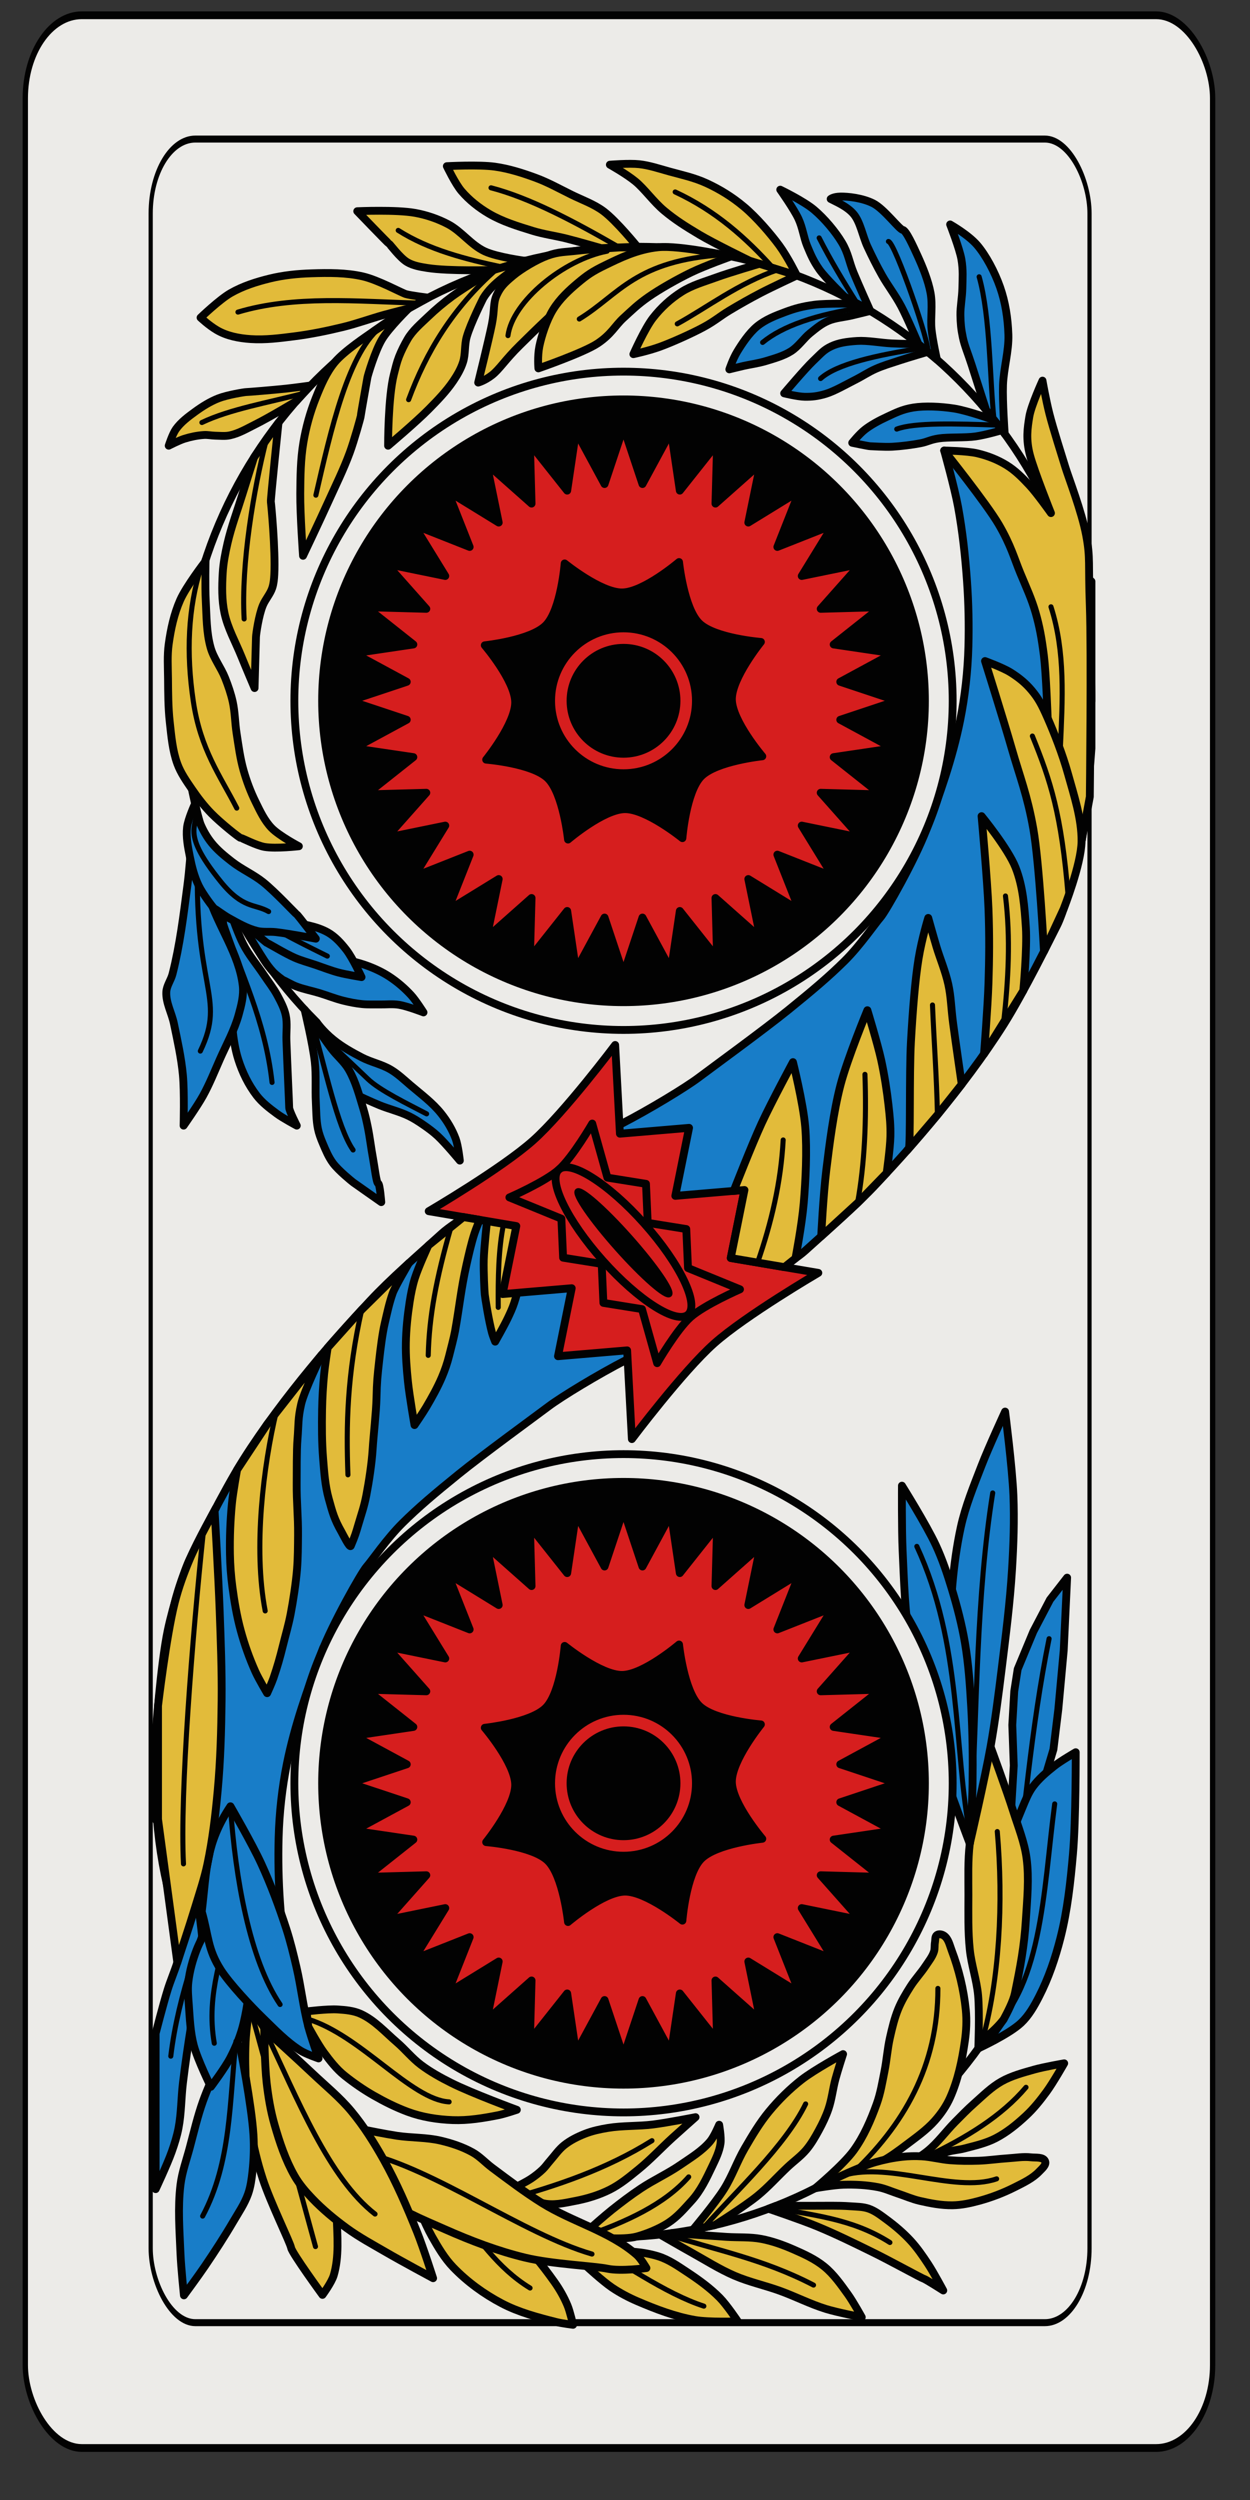 <?xml version="1.0" encoding="UTF-8" standalone="no"?>
<!-- Created with Inkscape (http://www.inkscape.org/) -->

<svg
   xmlns:dc="http://purl.org/dc/elements/1.1/"
   xmlns:cc="http://creativecommons.org/ns#"
   xmlns:rdf="http://www.w3.org/1999/02/22-rdf-syntax-ns#"
   xmlns:svg="http://www.w3.org/2000/svg"
   xmlns="http://www.w3.org/2000/svg"
   xmlns:sodipodi="http://sodipodi.sourceforge.net/DTD/sodipodi-0.dtd"
   xmlns:inkscape="http://www.inkscape.org/namespaces/inkscape"
   width="45mm"
   height="90mm"
   viewBox="0 0 45 90"
   version="1.1"
   id="svg12330"
   inkscape:version="0.92.5 (0.92.5+68)"
   sodipodi:docname="02-Denari.svg">
  <rect x="0" y="0" width="45" height="90" fill="#333333" stroke="none"/>
  <defs
     id="defs12324" />
  <sodipodi:namedview
     id="base"
     pagecolor="#ffffff"
     bordercolor="#666666"
     borderopacity="1.0"
     inkscape:pageopacity="0.0"
     inkscape:pageshadow="2"
     inkscape:zoom="0.35"
     inkscape:cx="-421.42857"
     inkscape:cy="560"
     inkscape:document-units="mm"
     inkscape:current-layer="layer1"
     showgrid="false"
     inkscape:window-width="1920"
     inkscape:window-height="1015"
     inkscape:window-x="0"
     inkscape:window-y="36"
     inkscape:window-maximized="1" />
  <g
     inkscape:label="Livello 1"
     inkscape:groupmode="layer"
     id="layer1"
     transform="translate(0,-207)">
    <g
       transform="matrix(0.282,0,0,0.282,-45,-29.983)"
       style="display:inline;opacity:0.96;enable-background:new"
       id="g13710">
      <g
         id="g3963-36-3-1"
         transform="matrix(0.97,0,0,0.996,-802.934,-904.231)"
         style="display:inline;fill:#f4f2ef;fill-opacity:1;enable-background:new">
        <g
           style="fill:#f4f2ef;fill-opacity:1"
           transform="matrix(0.7,0,0,1,298.314,-0.792)"
           id="g3888-7-38-2">
          <rect
             inkscape:label="#bordo esterno"
             ry="10.63"
             rx="10.63"
             style="fill:#f4f2ef;fill-opacity:1;stroke:#000000;stroke-width:0.997;stroke-miterlimit:4;stroke-dasharray:none;stroke-opacity:1"
             id="bordo_esterno-5-60-8"
             width="223.228"
             height="311.811"
             x="996.133"
             y="1754.351" />
        </g>
      </g>
      <g
         id="g3963-3-3-6-5"
         transform="matrix(0.767,0,0,0.894,-584.82,-709.564)"
         style="display:inline;fill:none;enable-background:new">
        <g
           style="fill:none"
           transform="matrix(0.7,0,0,1,298.314,-0.792)"
           id="g3888-6-5-8-8">
          <rect
             inkscape:label="#bordo interno"
             ry="10.63"
             rx="10.63"
             style="fill:none;fill-opacity:1;stroke:#000000;stroke-width:0.997;stroke-miterlimit:4;stroke-dasharray:none;stroke-opacity:1"
             id="bordo_interno-6-0-7"
             width="223.228"
             height="311.811"
             x="996.133"
             y="1754.351" />
        </g>
      </g>
      <g
         id="g14591"
         style="display:inline"
         transform="translate(162.992,102.467)">
        <path
           style="fill:#1780ce;fill-rule:evenodd;stroke:#000000;stroke-width:1px;stroke-linecap:round;stroke-linejoin:round;stroke-opacity:1"
           d="m 24.777,850.469 c 0,0 0.391,8.151 0.768,12.212 0.078,0.842 0.197,1.681 0.309,2.519 0.355,2.656 0.338,5.401 1.149,7.955 0.52,1.639 1.295,3.233 2.342,4.596 0.712,0.926 1.667,1.649 2.607,2.342 0.787,0.58 2.519,1.503 2.519,1.503 0,0 -0.972,-1.9 -0.972,-2.298 0,-0.398 -0.255,-5.745 -0.354,-8.618 -0.036,-1.06 0.136,-2.145 -0.088,-3.182 -0.193,-0.89 -0.631,-1.716 -1.061,-2.519 -0.492,-0.919 -1.147,-1.739 -1.724,-2.607 -0.881,-1.328 -1.935,-2.554 -2.652,-3.977 -1.262,-2.507 -2.845,-7.925 -2.845,-7.925 z"
           id="path4779"
           inkscape:connector-curvature="0"
           sodipodi:nodetypes="cssssscssssssc" />
        <path
           style="display:inline;opacity:1;fill:none;fill-opacity:1;stroke:#000000;stroke-width:0.999;stroke-linecap:round;stroke-linejoin:round;stroke-miterlimit:4;stroke-dasharray:none"
           d="M 36.965,868.35 C 26.476,857.86 19.988,843.369 19.988,827.362 c -1e-6,-32.013 25.952,-57.965 57.965,-57.965 32.013,0 57.965,25.952 57.965,57.965"
           id="path4560"
           inkscape:connector-curvature="0"
           sodipodi:nodetypes="cssc" />
        <path
           sodipodi:nodetypes="csc"
           inkscape:connector-curvature="0"
           id="path4600"
           d="m 132.374,965.551 c 0,32.013 -25.952,57.965 -57.965,57.965 -32.013,0 -57.965,-25.952 -57.965,-57.965"
           style="display:inline;opacity:1;fill:none;fill-opacity:1;stroke:#000000;stroke-width:0.999;stroke-linecap:round;stroke-linejoin:round;stroke-miterlimit:4;stroke-dasharray:none" />
        <path
           style="fill:#1780ce;fill-rule:evenodd;stroke:#000000;stroke-width:1px;stroke-linecap:round;stroke-linejoin:round;stroke-opacity:1"
           d="m 132.812,939.3 -2.188,2.812 -2.125,4.062 -2,4.812 -0.438,2.812 -0.25,4.312 0.188,5.188 -0.75,12.562 3.438,-6.688 2.375,-7.938 0.625,-5.125 0.688,-7.5 z"
           id="path4885"
           inkscape:connector-curvature="0" />
        <path
           style="display:inline;fill:none;fill-rule:evenodd;stroke:#000000;stroke-width:0.645;stroke-linecap:round;stroke-linejoin:round;stroke-miterlimit:4;stroke-dasharray:none;stroke-opacity:1"
           d="m 130.509,947.093 c -2.324,11.453 -3.212,23.086 -4.696,34.644"
           id="path4808"
           inkscape:connector-curvature="0"
           sodipodi:nodetypes="cc" />
        <path
           style="fill:#1780ce;fill-rule:evenodd;stroke:#000000;stroke-width:1px;stroke-linecap:round;stroke-linejoin:round;stroke-opacity:1"
           d="m 133.908,961.587 c 0,0 -1.889,1.092 -2.74,1.768 -0.995,0.79 -1.988,1.627 -2.74,2.652 -0.584,0.797 -0.944,1.74 -1.326,2.652 -0.807,1.925 -1.584,3.884 -2.033,5.922 -0.555,2.517 -0.633,5.118 -0.795,7.69 -0.16,2.529 0.192,5.094 -0.177,7.601 -0.479,3.259 -2.625,9.526 -2.625,9.526 0,0 3.911,-1.801 5.454,-3.25 0.989,-0.929 1.678,-2.152 2.298,-3.359 1.219,-2.371 2.084,-4.929 2.74,-7.513 0.887,-3.493 1.276,-7.105 1.591,-10.695 0.378,-4.316 0.354,-12.993 0.354,-12.993 z"
           id="path4883"
           inkscape:connector-curvature="0"
           sodipodi:nodetypes="csssssscssssc" />
        <path
           id="path12639"
           style="display:inline;fill:#1780ce;fill-rule:evenodd;stroke:#000000;stroke-width:1px;stroke-linecap:round;stroke-linejoin:round;stroke-opacity:1"
           d="m 114.805,843.911 c -1.434,3.764 -5.152,10.354 -5.82,11.107 -0.669,0.753 -2.579,3.573 -4.584,5.559 -2.005,1.986 -4.07,3.732 -7.162,6.239 -3.093,2.507 -9.874,7.443 -11.491,8.662 -1.617,1.219 -6.299,4.07 -9.899,5.922 -2.096,1.078 -6.394,3.018 -6.394,3.018 l 9.989,24.975 c 0,0 16.728,-8.922 19.915,-11.818 3.187,-2.896 6.496,-5.731 9.194,-8.625 2.698,-2.894 4.932,-5.353 7.704,-8.726 2.771,-3.373 5.93,-7.518 8.479,-11.566 2.55,-4.048 6.065,-11.19 6.787,-12.606 0.722,-1.415 2.171,-5.995 2.828,-9.104 0.938,-4.44 1.567,-13.523 1.567,-13.523 v -21.302 l -18.803,-16.705 c 0,0 1.325,4.741 1.768,7.159 0.577,3.153 0.923,6.349 1.149,9.546 0.195,2.763 0.252,5.539 0.178,8.309 -0.084,3.16 -0.438,6.359 -1.062,9.458 -0.974,4.832 -2.587,9.416 -4.342,14.022 z"
           inkscape:connector-curvature="0"
           sodipodi:nodetypes="szzzzscczzzzzscccsssss" />
        <path
           sodipodi:nodetypes="szzzzscczzzzzscccsssss"
           inkscape:connector-curvature="0"
           d="m 37.557,949.002 c 1.434,-3.764 5.152,-10.354 5.82,-11.107 0.669,-0.753 2.579,-3.573 4.584,-5.559 2.005,-1.986 4.07,-3.732 7.162,-6.239 3.093,-2.507 9.874,-7.443 11.491,-8.662 1.617,-1.219 6.299,-4.07 9.899,-5.922 2.096,-1.078 6.394,-3.018 6.394,-3.018 l -9.989,-24.975 c 0,0 -16.728,8.922 -19.915,11.818 -3.187,2.896 -6.496,5.731 -9.194,8.625 -2.698,2.894 -4.932,5.353 -7.704,8.726 -2.771,3.373 -5.93,7.518 -8.479,11.566 -2.55,4.048 -6.065,11.19 -6.787,12.606 -0.722,1.415 -2.171,5.995 -2.828,9.104 -0.938,4.44 -1.567,13.523 -1.567,13.523 v 10.672 l 18.803,27.335 c 0,0 -1.325,-4.741 -1.768,-7.159 -0.577,-3.153 -0.923,-6.349 -1.149,-9.546 -0.195,-2.763 -0.252,-5.539 -0.178,-8.309 0.084,-3.16 0.438,-6.359 1.062,-9.458 0.974,-4.832 2.587,-9.416 4.342,-14.022 z"
           style="display:inline;fill:#1780ce;fill-rule:evenodd;stroke:#000000;stroke-width:1px;stroke-linecap:butt;stroke-linejoin:miter;stroke-opacity:1"
           id="path4602" />
        <path
           style="fill:#e9c13a;fill-rule:evenodd;stroke:#000000;stroke-width:1px;stroke-linecap:round;stroke-linejoin:round;stroke-opacity:1"
           d="m 58.757,893.782 c 0,0 -0.375,3.302 -0.421,4.961 -0.04,1.473 0.088,4.022 0.133,4.419 0.044,0.398 0.49,3.3 0.928,4.906 0.103,0.378 0.398,1.105 0.398,1.105 0,0 1.107,-1.95 1.591,-2.961 0.311,-0.649 0.616,-1.305 0.84,-1.989 0.495,-1.511 0.859,-3.07 1.105,-4.64 0.295,-1.883 1.455,-4.087 0.442,-5.701 -0.731,-1.166 -3.845,-1.503 -3.845,-1.503 l -1.24,1.391"
           id="path4791"
           inkscape:connector-curvature="0"
           sodipodi:nodetypes="cssscsssscc" />
        <path
           style="fill:#dd1d1d;fill-rule:evenodd;stroke:#000000;stroke-width:1px;stroke-linecap:butt;stroke-linejoin:round;stroke-opacity:1"
           d="m 51.311,892.519 11.185,1.898 -1.753,8.682 8.826,-0.748 -1.753,8.682 8.827,-0.747 0.604,11.327 c 0,0 6.486,-8.629 10.488,-12.197 4.003,-3.568 13.316,-9.022 13.316,-9.022 l -11.183,-1.897 1.752,-8.684 -8.826,0.748 1.753,-8.682 -8.826,0.748 -0.606,-11.328 c 0,0 -6.484,8.628 -10.486,12.196 -4.002,3.568 -13.318,9.023 -13.318,9.023 z"
           id="path4637"
           inkscape:connector-curvature="0"
           sodipodi:nodetypes="ccccccczccccccczc" />
        <path
           sodipodi:nodetypes="ccccccczccccccczc"
           inkscape:connector-curvature="0"
           id="path4642"
           d="m 61.61,890.76 6.638,2.715 0.221,4.981 4.923,0.79 0.221,4.981 4.924,0.791 1.936,6.904 c 0,0 2.482,-4.284 4.26,-5.869 1.779,-1.585 6.318,-3.56 6.318,-3.56 l -6.637,-2.714 -0.222,-4.982 -4.923,-0.79 -0.221,-4.981 -4.923,-0.79 -1.937,-6.905 c 0,0 -2.481,4.283 -4.26,5.869 -1.779,1.586 -6.318,3.561 -6.318,3.561 z"
           style="fill:none;fill-rule:evenodd;stroke:#000000;stroke-width:1px;stroke-linecap:butt;stroke-linejoin:round;stroke-opacity:1" />
        <ellipse
           style="opacity:1;fill:none;fill-opacity:1;stroke:#000000;stroke-width:0.999;stroke-linecap:round;stroke-linejoin:round;stroke-miterlimit:4;stroke-dasharray:none"
           id="path4645"
           cx="-539.65"
           cy="719.872"
           rx="3.543"
           ry="12.402"
           transform="rotate(-41.714)" />
        <ellipse
           transform="matrix(0.665,0.747,-0.746,0.665,0,0)"
           ry="1.107"
           rx="8.855"
           cy="539.584"
           cx="719.849"
           id="path4695"
           style="opacity:1;fill:#000000;fill-opacity:1;stroke:#000000;stroke-width:0.645;stroke-linecap:round;stroke-linejoin:round;stroke-miterlimit:4;stroke-dasharray:none" />
        <g
           style="display:inline"
           id="g4708">
          <path
             sodipodi:nodetypes="czzczzzccc"
             inkscape:connector-curvature="0"
             id="path4676"
             d="m 112.594,884.521 c 0.235,-0.266 0.052,-9.581 0.278,-13.62 0.226,-4.039 0.541,-7.973 0.972,-10.607 0.431,-2.633 1.237,-5.215 1.237,-5.215 0,0 0.636,2.297 1.061,3.712 0.425,1.415 1.146,3.131 1.503,4.773 0.356,1.642 0.338,2.912 0.619,5.038 0.281,2.126 1.092,7.714 1.092,7.714 l -3.1,3.907 -3.867,4.528"
             style="display:inline;fill:#e9c13a;fill-rule:evenodd;stroke:#000000;stroke-width:1px;stroke-linecap:round;stroke-linejoin:round;stroke-opacity:1" />
          <path
             sodipodi:nodetypes="czzcczzc"
             inkscape:connector-curvature="0"
             id="path4678"
             d="m 121.888,842.086 c 0,0 0.751,8.291 0.884,11.844 0.132,3.553 0.097,6.37 0,9.458 -0.097,3.088 -0.57,9.06 -0.57,9.06 l 5.015,-8.082 c 0,0 0.5,-5.412 0.328,-8.049 -0.172,-2.638 -0.364,-5.266 -1.326,-7.69 -0.962,-2.424 -4.331,-6.541 -4.331,-6.541 z"
             style="display:inline;fill:#e9c13a;fill-rule:evenodd;stroke:#000000;stroke-width:1px;stroke-linecap:round;stroke-linejoin:round;stroke-opacity:1" />
          <path
             sodipodi:nodetypes="cc"
             inkscape:connector-curvature="0"
             id="path4680"
             d="m 115.623,866.195 c 0.188,4.534 0.533,9.159 0.633,14.029"
             style="display:inline;fill:none;fill-rule:evenodd;stroke:#000000;stroke-width:0.645;stroke-linecap:round;stroke-linejoin:round;stroke-miterlimit:4;stroke-dasharray:none;stroke-opacity:1" />
          <path
             sodipodi:nodetypes="cc"
             inkscape:connector-curvature="0"
             id="path4682"
             d="m 124.94,852.277 c 0.66,5.408 0.368,10.718 -0.231,16.13"
             style="display:inline;fill:none;fill-rule:evenodd;stroke:#000000;stroke-width:0.645;stroke-linecap:round;stroke-linejoin:round;stroke-miterlimit:4;stroke-dasharray:none;stroke-opacity:1" />
          <path
             sodipodi:nodetypes="czzzzczzzczzczzzzccc"
             inkscape:connector-curvature="0"
             id="path4694"
             d="m 130.329,829.579 c 0,0 -0.202,-5.751 -0.486,-7.999 -0.285,-2.248 -0.555,-3.721 -1.061,-5.48 -0.505,-1.759 -1.169,-3.165 -1.945,-5.038 -0.776,-1.874 -1.189,-3.518 -2.74,-6.187 -1.551,-2.669 -6.983,-9.458 -6.983,-9.458 0,0 2.903,0.034 4.243,0.354 1.34,0.319 2.593,0.812 3.712,1.503 1.119,0.69 1.959,1.544 2.917,2.563 0.958,1.019 2.763,3.565 2.763,3.565 0,0 -2.118,-5.295 -2.675,-7.366 -0.556,-2.071 -0.319,-3.524 -0.088,-4.95 0.231,-1.425 1.682,-4.596 1.682,-4.596 0,0 0.416,2.395 0.884,4.243 0.468,1.848 1.639,5.518 2.033,6.806 0.394,1.288 2.092,5.683 2.652,8.662 0.56,2.979 0.264,3.535 0.472,9.104 0.208,5.569 0,24.307 0,24.307 l -1.057,5.703 -4.323,-15.735"
             style="display:inline;fill:#e9c13a;fill-rule:evenodd;stroke:#000000;stroke-width:1px;stroke-linecap:round;stroke-linejoin:round;stroke-opacity:1" />
          <path
             sodipodi:nodetypes="czzczzzzzcc"
             inkscape:connector-curvature="0"
             id="path4686"
             d="m 129.855,859.349 c 0,0 -0.595,-11.298 -1.355,-15.612 -0.76,-4.314 -1.724,-6.674 -2.75,-10.25 -1.026,-3.576 -3.421,-11.2 -3.421,-11.2 0,0 2.266,0.825 3.27,1.458 1.004,0.633 1.884,1.321 2.696,2.298 0.812,0.977 1.246,1.738 2.033,3.536 0.787,1.798 1.883,4.535 2.609,7.158 0.726,2.623 1.746,5.655 1.714,8.577 -0.032,2.922 -2.279,8.606 -2.279,8.606 l -2.505,5.404"
             style="display:inline;fill:#e9c13a;fill-rule:evenodd;stroke:#000000;stroke-width:1px;stroke-linecap:round;stroke-linejoin:round;stroke-opacity:1" />
          <path
             sodipodi:nodetypes="cc"
             inkscape:connector-curvature="0"
             id="path4696"
             d="m 131.937,833.617 c 0.297,-6.54 0.658,-12.469 -1.187,-18.255"
             style="display:inline;fill:none;fill-rule:evenodd;stroke:#000000;stroke-width:0.645;stroke-linecap:round;stroke-linejoin:round;stroke-miterlimit:4;stroke-dasharray:none;stroke-opacity:1" />
          <path
             sodipodi:nodetypes="czczzccccc"
             inkscape:connector-curvature="0"
             id="path4667"
             d="m 90.245,889.93 c 0,0 2.302,-5.89 3.567,-8.631 1.266,-2.741 4,-7.812 4,-7.812 0,0 1.309,5.236 1.562,8.25 0.254,3.014 0.048,6.947 -0.188,9.75 -0.236,2.803 -1.055,7.048 -1.055,7.048 l -1.41,1.125 -6.854,-1.163 1.752,-8.684 z"
             style="fill:#e9c13a;fill-rule:evenodd;stroke:#000000;stroke-width:1px;stroke-linecap:round;stroke-linejoin:round;stroke-opacity:1" />
          <path
             sodipodi:nodetypes="czzczzzccc"
             inkscape:connector-curvature="0"
             id="path4670"
             d="m 101.417,895.721 c 0,0 0.255,-5.2 0.646,-8.421 0.391,-3.222 0.921,-7.458 1.812,-10.875 0.891,-3.417 3.438,-9.562 3.438,-9.562 0,0 1.308,4.298 1.75,6.312 0.442,2.015 0.754,4.111 0.938,5.75 0.184,1.639 0.28,2.606 0.25,4.062 -0.03,1.457 -0.476,4.647 -0.476,4.647 l -3.72,3.836 z"
             style="fill:#e9c13a;fill-rule:evenodd;stroke:#000000;stroke-width:1px;stroke-linecap:round;stroke-linejoin:round;stroke-opacity:1" />
          <path
             sodipodi:nodetypes="cc"
             inkscape:connector-curvature="0"
             id="path4672"
             d="m 96.562,883.425 c -0.289,5.423 -1.493,10.537 -3.268,15.654"
             style="fill:none;fill-rule:evenodd;stroke:#000000;stroke-width:0.645;stroke-linecap:round;stroke-linejoin:round;stroke-miterlimit:4;stroke-dasharray:none;stroke-opacity:1" />
          <path
             sodipodi:nodetypes="cc"
             inkscape:connector-curvature="0"
             id="path4674"
             d="m 107,875.05 c 0.205,5.843 -0.034,11.424 -0.946,16.421"
             style="fill:none;fill-rule:evenodd;stroke:#000000;stroke-width:0.645;stroke-linecap:round;stroke-linejoin:round;stroke-miterlimit:4;stroke-dasharray:none;stroke-opacity:1" />
        </g>
        <path
           style="fill:#1780ce;fill-rule:evenodd;stroke:#000000;stroke-width:1px;stroke-linecap:round;stroke-linejoin:round;stroke-opacity:1"
           d="m 124.843,793.278 c 0,0 -0.293,-4.112 -0.218,-6.228 0.076,-2.116 0.758,-4.334 0.688,-6.438 -0.071,-2.104 -0.386,-4.131 -1.062,-6.062 -0.676,-1.932 -1.803,-4.053 -2.938,-5.375 -1.135,-1.322 -3.438,-2.625 -3.438,-2.625 0,0 1.197,3.066 1.438,4.438 0.24,1.371 0.148,2.498 0.125,3.688 -0.023,1.189 -0.269,2.381 -0.25,3.438 0.019,1.056 0.085,1.804 0.312,2.875 0.228,1.071 0.63,1.959 1.125,3.5 0.495,1.541 1.842,5.746 1.842,5.746 l 2.034,2.581"
           id="path4739-67"
           inkscape:connector-curvature="0"
           sodipodi:nodetypes="czzzzczzzzzcc" />
        <path
           style="fill:#1780ce;fill-rule:evenodd;stroke:#000000;stroke-width:1px;stroke-linecap:round;stroke-linejoin:round;stroke-opacity:1"
           d="m 123.485,791.524 c 0,0 -3.379,-1.208 -5.11,-1.474 -1.731,-0.266 -3.744,-0.354 -5.188,-0.125 -1.443,0.229 -2.341,0.712 -3.375,1.188 -1.034,0.475 -2.079,1.051 -2.812,1.625 -0.734,0.574 -1.625,1.688 -1.625,1.688 0,0 2.062,0.438 2.312,0.438 0.25,0 1.747,0.116 2.812,0.062 1.066,-0.053 2.573,-0.247 3.562,-0.438 0.989,-0.19 1.198,-0.441 2.375,-0.625 1.177,-0.184 3.341,-0.057 4.688,-0.25 1.347,-0.193 3.377,-0.798 3.377,-0.798 l -1.017,-1.29"
           id="path4741-56"
           inkscape:connector-curvature="0"
           sodipodi:nodetypes="czzzzczzzzzcc" />
        <path
           style="fill:#1780ce;fill-rule:evenodd;stroke:#000000;stroke-width:1px;stroke-linecap:round;stroke-linejoin:round;stroke-opacity:1"
           d="m 102.625,763.3 c 0.562,0.312 2.084,0.913 2.938,1.938 0.853,1.024 1.144,2.823 1.75,4.125 0.606,1.302 1.159,2.414 1.875,3.688 0.716,1.274 1.656,2.475 2.438,3.938 0.781,1.463 2.203,4.843 2.203,4.843 l 2.362,1.967 c 0,0 -0.545,-2.453 -0.69,-3.872 -0.145,-1.419 0.162,-3.053 -0.125,-4.625 -0.287,-1.572 -1.013,-3.345 -1.625,-4.688 -0.612,-1.343 -1.5,-3.312 -1.938,-3.375 -0.438,-0.062 -2.364,-2.672 -3.75,-3.375 -1.386,-0.703 -3.26,-0.893 -4.188,-0.875 -0.928,0.018 -1.25,0.312 -1.25,0.312 z"
           id="path4743-98"
           inkscape:connector-curvature="0"
           sodipodi:nodetypes="czzzzcczzzzzzc" />
        <path
           style="fill:#1780ce;fill-rule:evenodd;stroke:#000000;stroke-width:1px;stroke-linecap:round;stroke-linejoin:round;stroke-opacity:1"
           d="m 96.188,762.112 c 0,0 1.748,2.474 2.312,3.688 0.565,1.213 0.672,2.414 1.125,3.5 0.453,1.086 0.785,1.895 1.562,3 0.778,1.105 3.207,3.466 3.207,3.466 l 3.292,1.828 c 0,0 -1.523,-3.399 -2.124,-4.857 -0.6,-1.457 -0.677,-2.493 -1.5,-3.875 -0.823,-1.382 -2.223,-3.057 -3.562,-4.188 -1.339,-1.13 -4.312,-2.562 -4.312,-2.562 z"
           id="path4745"
           inkscape:connector-curvature="0"
           sodipodi:nodetypes="czzzcczzzc" />
        <path
           style="fill:#1780ce;fill-rule:evenodd;stroke:#000000;stroke-width:1px;stroke-linecap:round;stroke-linejoin:round;stroke-opacity:1"
           d="m 106.04,776.68 c 0,0 -3.934,-0.087 -5.478,0.12 -1.544,0.207 -2.523,0.479 -3.75,0.938 -1.227,0.459 -2.514,0.953 -3.562,1.812 -1.048,0.86 -1.994,2.308 -2.562,3.25 -0.568,0.942 -1,2.25 -1,2.25 0,0 1.032,-0.258 1.812,-0.438 0.781,-0.179 1.859,-0.318 2.875,-0.625 1.016,-0.307 2.233,-0.643 3.188,-1.25 0.954,-0.607 1.638,-1.671 2.438,-2.312 0.799,-0.642 1.415,-1.173 2.312,-1.562 0.897,-0.39 2.105,-0.475 3,-0.688 0.895,-0.212 2.374,-0.581 2.374,-0.581 z"
           id="path4747"
           inkscape:connector-curvature="0"
           sodipodi:nodetypes="czzzzczzzzzzcc" />
        <path
           style="fill:#1780ce;fill-rule:evenodd;stroke:#000000;stroke-width:1px;stroke-linecap:round;stroke-linejoin:round;stroke-opacity:1"
           d="m 113.828,781.83 c 0,0 -2.148,-0.029 -3.453,-0.093 -1.305,-0.064 -3.083,-0.399 -4.375,-0.312 -1.292,0.086 -2.355,0.233 -3.312,0.688 -0.958,0.454 -1.286,0.897 -2.312,1.875 -1.027,0.978 -3.688,4.125 -3.688,4.125 0,0 1.729,0.426 2.625,0.438 0.896,0.012 1.603,-0.05 2.688,-0.375 1.085,-0.325 2.627,-1.215 3.688,-1.75 1.061,-0.535 1.738,-1.018 2.688,-1.438 0.95,-0.419 1.895,-0.698 3,-1.062 1.105,-0.365 3.634,-1.111 3.634,-1.111 l -1.181,-0.983"
           id="path4749-72"
           inkscape:connector-curvature="0"
           sodipodi:nodetypes="czzzzczzzzzcc" />
        <path
           style="fill:#e9c13a;fill-rule:evenodd;stroke:#000000;stroke-width:1px;stroke-linecap:round;stroke-linejoin:round;stroke-opacity:1"
           d="m 74.438,758.925 c 0,0 2.071,1.159 3.25,2.125 1.179,0.966 2.318,2.607 3.688,3.75 1.369,1.143 2.689,1.982 4.5,3.062 1.811,1.081 6.403,3.319 6.403,3.319 l 6.027,1.89 c 0,0 -1.144,-2.34 -2.242,-3.834 -1.098,-1.493 -2.929,-3.621 -4.5,-4.938 -1.571,-1.317 -3.148,-2.256 -4.75,-3 -1.602,-0.744 -3.31,-1.099 -4.75,-1.5 -1.44,-0.401 -2.593,-0.795 -3.875,-0.938 -1.282,-0.142 -3.75,0.062 -3.75,0.062 z"
           id="path4751"
           inkscape:connector-curvature="0"
           sodipodi:nodetypes="czzzcczzzzzc" />
        <path
           style="fill:#e9c13a;fill-rule:evenodd;stroke:#000000;stroke-width:1px;stroke-linecap:round;stroke-linejoin:round;stroke-opacity:1"
           d="m 93.532,771.574 c 0,0 -3.808,1.119 -5.469,1.726 -1.661,0.607 -3.125,0.998 -4.5,1.875 -1.375,0.877 -2.582,1.977 -3.625,3.312 -1.043,1.336 -2.5,4.625 -2.5,4.625 0,0 1.87,-0.394 3.375,-0.938 1.505,-0.544 4.092,-1.704 5.562,-2.5 1.47,-0.796 2.095,-1.393 3.312,-2.125 1.218,-0.732 2.564,-1.501 4,-2.25 1.436,-0.749 4.617,-2.229 4.617,-2.229 z"
           id="path4753-82"
           inkscape:connector-curvature="0"
           sodipodi:nodetypes="czzzczzzzcc" />
        <path
           style="fill:#e9c13a;fill-rule:evenodd;stroke:#000000;stroke-width:1px;stroke-linecap:round;stroke-linejoin:round;stroke-opacity:1"
           d="m 77.953,769.397 c 0,0 -2.655,-3.283 -4.328,-4.535 -1.239,-0.926 -2.738,-1.44 -4.125,-2.125 -1.488,-0.734 -2.944,-1.55 -4.5,-2.125 -1.702,-0.629 -3.453,-1.187 -5.25,-1.438 -2.022,-0.282 -6.125,-0.062 -6.125,-0.062 0,0 1.074,2.251 1.875,3.188 0.981,1.148 2.198,2.11 3.5,2.875 1.718,1.009 3.659,1.599 5.562,2.188 1.429,0.442 2.925,0.634 4.375,1 1.474,0.372 4.397,1.216 4.397,1.216 z"
           id="path4755"
           inkscape:connector-curvature="0"
           sodipodi:nodetypes="csssscsssscc" />
        <path
           style="fill:#e9c13a;fill-rule:evenodd;stroke:#000000;stroke-width:1px;stroke-linecap:round;stroke-linejoin:round;stroke-opacity:1"
           d="m 66.508,770.527 c -1.402,0.505 -3.381,1.693 -4.445,2.585 -1.065,0.892 -1.573,1.38 -2.062,2.438 -0.49,1.058 -0.25,1.88 -0.625,3.75 -0.375,1.87 -1.75,7.438 -1.75,7.438 0,0 0.798,-0.206 1.75,-0.938 0.952,-0.732 1.691,-1.972 3.562,-3.812 1.871,-1.841 5.421,-5.379 7.812,-7.062 2.392,-1.683 4.544,-2.394 6.188,-3.312 1.643,-0.919 3.695,-2.154 3.695,-2.154 l -4.988,0.03 c 0,0 -3.865,0.231 -5.388,0.416 -1.523,0.185 -2.346,0.118 -3.748,0.623 z"
           id="path4759"
           inkscape:connector-curvature="0"
           sodipodi:nodetypes="zzzzczzzzcczz" />
        <path
           style="fill:#e9c13a;fill-rule:evenodd;stroke:#000000;stroke-width:1px;stroke-linecap:round;stroke-linejoin:round;stroke-opacity:1"
           d="m 89.913,770.633 c 0,0 -3.336,1.187 -5.101,2.042 -1.765,0.855 -4.011,2.127 -5.438,3.125 -1.426,0.998 -2.108,1.699 -3.194,2.688 -1.086,0.988 -1.525,2.063 -3.306,3.25 -1.781,1.187 -7.562,3.188 -7.562,3.188 0,0 -0.135,-1.536 0.125,-2.812 0.26,-1.277 0.902,-3.313 1.75,-4.688 0.848,-1.375 2.057,-2.491 3.188,-3.438 1.131,-0.947 1.804,-1.434 3.5,-2.25 1.696,-0.816 4.015,-2.005 6.757,-2.279 2.742,-0.274 9.329,1.185 9.329,1.185"
           id="path4757"
           inkscape:connector-curvature="0"
           sodipodi:nodetypes="czzzzczzzzzc" />
        <path
           style="fill:#e9c13a;fill-rule:evenodd;stroke:#000000;stroke-width:1px;stroke-linecap:round;stroke-linejoin:round;stroke-opacity:1"
           d="m 63.591,771.19 c 0,0 -3.531,-0.466 -5.122,-1.203 -1.764,-0.817 -2.967,-2.564 -4.688,-3.469 -1.306,-0.687 -2.736,-1.173 -4.188,-1.438 -2.43,-0.442 -7.406,-0.219 -7.406,-0.219 0,0 3.938,4.094 4.062,4.156 0.125,0.062 1.369,1.782 2.312,2.344 0.773,0.46 1.705,0.61 2.594,0.75 2.78,0.436 8.438,0.252 8.438,0.252 z"
           id="path4761"
           inkscape:connector-curvature="0"
           sodipodi:nodetypes="cssscssscc" />
        <path
           style="fill:#e9c13a;fill-rule:evenodd;stroke:#000000;stroke-width:1px;stroke-linecap:round;stroke-linejoin:round;stroke-opacity:1"
           d="m 59.595,772.365 c 0,0 -3.578,2.115 -5.251,3.341 -1.097,0.804 -2.144,1.683 -3.125,2.625 -0.926,0.889 -1.944,1.737 -2.594,2.844 -0.4,0.682 -0.818,1.514 -1.106,2.25 -0.295,0.756 -0.442,1.433 -0.644,2.219 -0.765,2.965 -0.75,9.156 -0.75,9.156 0,0 3.557,-3 5.188,-4.656 1.114,-1.131 2.232,-2.281 3.125,-3.594 0.508,-0.747 0.973,-1.546 1.25,-2.406 0.333,-1.032 0.175,-2.175 0.469,-3.219 0.488,-1.734 2.125,-4.969 2.125,-4.969 1.244,-2.049 3.468,-3.24 5.31,-4.766 l -3.996,1.174"
           id="path4763"
           inkscape:connector-curvature="0"
           sodipodi:nodetypes="cssssscssssccc" />
        <path
           style="fill:#e9c13a;fill-rule:evenodd;stroke:#000000;stroke-width:1px;stroke-linecap:round;stroke-linejoin:round;stroke-opacity:1"
           d="m 48.393,775.442 c -0.575,-0.177 -3.555,-1.813 -5.48,-2.254 -2.143,-0.491 -4.387,-0.468 -6.585,-0.398 -1.781,0.057 -3.573,0.239 -5.303,0.663 -1.725,0.422 -3.453,0.973 -4.994,1.856 -1.435,0.822 -3.845,3.138 -3.845,3.138 0,0 1.021,0.969 2.077,1.591 1.276,0.752 2.808,1.048 4.331,1.149 1.856,0.123 3.723,-0.119 5.568,-0.354 2.098,-0.266 4.177,-0.693 6.231,-1.193 1.762,-0.429 3.468,-1.062 5.215,-1.547 1.042,-0.289 3.142,-0.814 3.142,-0.814 l 2.493,-1.376 c 0,0 -2.277,-0.286 -2.851,-0.462 z"
           id="path4765"
           inkscape:connector-curvature="0"
           sodipodi:nodetypes="ssssscsssssccs" />
        <path
           style="fill:#e9c13a;fill-rule:evenodd;stroke:#000000;stroke-width:1px;stroke-linecap:round;stroke-linejoin:round;stroke-opacity:1"
           d="m 39.324,784.144 c -1.094,1.328 -1.784,2.959 -2.422,4.556 -0.733,1.832 -1.264,3.755 -1.591,5.701 -0.36,2.14 -0.38,4.327 -0.398,6.497 -0.022,2.654 0.354,7.955 0.354,7.955 0,0 2.15,-4.524 3.182,-6.806 0.954,-2.11 1.987,-4.19 2.784,-6.364 0.566,-1.545 1.414,-4.552 1.414,-4.729 0,-0.177 0.795,-4.596 0.84,-4.861 0.044,-0.265 0.967,-3.372 1.856,-4.861 0.891,-1.493 3.407,-3.951 3.407,-3.951 l -5.032,3.302 c 0,0 -3.195,2.106 -4.394,3.562 z"
           id="path4767"
           inkscape:connector-curvature="0"
           sodipodi:nodetypes="sssscsssssccs" />
        <path
           style="fill:#e9c13a;fill-rule:evenodd;stroke:#000000;stroke-width:1px;stroke-linecap:round;stroke-linejoin:round;stroke-opacity:1"
           d="m 36.242,787.111 c 0,0 -2.062,0.285 -3.096,0.395 -1.705,0.182 -4.906,0.442 -5.127,0.442 -0.221,0 -2.41,0.358 -3.536,0.795 -1.076,0.419 -2.072,1.044 -3.005,1.724 -0.885,0.644 -1.792,1.32 -2.431,2.21 -0.45,0.627 -0.928,2.121 -0.928,2.121 0,0 1.297,-0.666 1.989,-0.884 0.816,-0.256 1.666,-0.431 2.519,-0.486 0.471,-0.03 0.942,0.079 1.414,0.088 0.633,0.012 1.281,0.091 1.9,-0.044 1.16,-0.254 2.207,-0.885 3.27,-1.414 1.774,-0.883 5.173,-2.931 5.173,-2.931 z"
           id="path4769"
           inkscape:connector-curvature="0"
           sodipodi:nodetypes="cssssscssssscc" />
        <path
           style="fill:#e9c13a;fill-rule:evenodd;stroke:#000000;stroke-width:1px;stroke-linecap:round;stroke-linejoin:round;stroke-opacity:1"
           d="m 32.135,791.852 c 0,0 -1.022,9.885 -0.978,10.106 0.044,0.221 0.605,6.188 0.442,9.281 -0.031,0.58 -0.08,1.173 -0.265,1.724 -0.266,0.794 -0.871,1.437 -1.193,2.21 -0.527,1.265 -0.869,3.651 -0.881,4.058 l -0.18,6.504 c 0,0 -1.136,-2.674 -1.679,-4.022 -0.745,-1.847 -1.756,-3.619 -2.166,-5.568 -0.349,-1.659 -0.319,-3.389 -0.221,-5.082 0.075,-1.296 0.326,-2.58 0.619,-3.845 0.49,-2.115 1.258,-4.157 1.9,-6.231 0.484,-1.565 1.473,-4.688 1.473,-4.688 z"
           id="path4771-99"
           inkscape:connector-curvature="0"
           sodipodi:nodetypes="cssssscssssscc" />
        <path
           style="fill:#e9c13a;fill-rule:evenodd;stroke:#000000;stroke-width:1px;stroke-linecap:round;stroke-linejoin:round;stroke-opacity:1"
           d="m 22.75,809.63 c 0,0 -2.389,3.104 -3.172,4.879 -0.78,1.769 -1.194,3.698 -1.458,5.613 -0.2,1.445 -0.103,2.917 -0.088,4.375 0.018,1.858 0.017,3.722 0.221,5.568 0.198,1.801 0.349,3.646 0.972,5.348 0.428,1.168 1.159,2.207 1.861,3.234 0.755,1.105 1.576,2.175 2.514,3.129 1.129,1.149 3.536,3.094 3.712,3.094 0.177,0 1.979,0.965 3.049,1.149 1.438,0.247 4.375,-0.088 4.375,-0.088 0,0 -2.521,-1.331 -3.491,-2.342 -0.898,-0.935 -1.461,-2.151 -2.033,-3.315 -0.64,-1.301 -1.154,-2.67 -1.547,-4.066 -0.434,-1.544 -0.639,-3.144 -0.884,-4.729 -0.204,-1.32 -0.201,-2.673 -0.486,-3.977 -0.228,-1.042 -0.58,-2.057 -0.972,-3.049 -0.529,-1.336 -1.468,-2.506 -1.856,-3.889 -0.545,-1.939 -0.511,-3.999 -0.619,-6.01 -0.092,-1.715 -0.025,-5.151 -0.025,-5.151"
           id="path4773"
           inkscape:connector-curvature="0"
           sodipodi:nodetypes="cssssssssscssssssssc" />
        <path
           style="fill:#1780ce;fill-rule:evenodd;stroke:#000000;stroke-width:1px;stroke-linecap:round;stroke-linejoin:round;stroke-opacity:1"
           d="m 21.482,840.495 c 0,0 -0.266,2.888 -0.401,4.332 -0.19,2.033 -0.309,4.074 -0.575,6.099 -0.496,3.792 -0.955,7.608 -1.9,11.314 -0.2,0.785 -0.757,1.488 -0.795,2.298 -0.066,1.378 0.692,2.671 0.972,4.022 0.454,2.182 0.942,4.366 1.149,6.585 0.2,2.142 0.088,6.452 0.088,6.452 0,0 1.743,-2.478 2.475,-3.801 0.832,-1.505 1.47,-3.111 2.166,-4.685 0.827,-1.872 1.84,-3.685 2.386,-5.657 0.334,-1.205 0.668,-2.47 0.53,-3.712 -0.453,-4.087 -3.182,-7.599 -4.375,-11.535 -0.553,-1.823 -0.999,-3.685 -1.282,-5.568 -0.304,-2.03 -0.439,-6.144 -0.439,-6.144 z"
           id="path4775"
           inkscape:connector-curvature="0"
           sodipodi:nodetypes="csssssscssssssc" />
        <path
           style="fill:#1780ce;fill-rule:evenodd;stroke:#000000;stroke-width:1px;stroke-linecap:round;stroke-linejoin:round;stroke-opacity:1"
           d="m 27.599,855.919 c 0,0 1.099,2.015 1.713,2.984 0.661,1.044 1.276,2.137 2.118,3.042 0.385,0.414 1.229,1.045 1.318,1.067 0.088,0.022 1.054,0.579 1.613,0.795 0.965,0.374 1.993,0.561 2.983,0.862 1.021,0.31 2.014,0.714 3.049,0.972 0.799,0.199 1.611,0.36 2.431,0.442 0.733,0.073 1.473,0.03 2.21,0.044 0.825,0.016 1.66,-0.087 2.475,0.044 1.081,0.174 3.138,0.972 3.138,0.972 0,0 -0.976,-1.542 -1.591,-2.21 -0.814,-0.884 -1.737,-1.681 -2.74,-2.342 -0.891,-0.587 -1.87,-1.049 -2.873,-1.414 -2.494,-0.908 -5.211,-1.073 -7.734,-1.9 -2.78,-0.911 -8.11,-3.359 -8.11,-3.359 z"
           id="path4783"
           inkscape:connector-curvature="0"
           sodipodi:nodetypes="cssssssssscssssc" />
        <path
           style="fill:#1780ce;fill-rule:evenodd;stroke:#000000;stroke-width:1px;stroke-linecap:round;stroke-linejoin:round;stroke-opacity:1"
           d="m 39.819,862.062 c 0.958,0.253 2.917,0.575 2.917,0.575 0,0 -1.126,-2.44 -1.945,-3.491 -0.659,-0.847 -1.409,-1.679 -2.342,-2.21 -1.491,-0.849 -3.277,-1.032 -4.95,-1.414 -1.268,-0.29 -2.558,-0.473 -3.845,-0.663 -1.148,-0.17 -3.455,-0.427 -3.455,-0.427 0,0 4.339,3.83 4.516,3.874 0.177,0.044 2.283,1.331 3.491,1.856 0.872,0.379 1.796,0.623 2.696,0.928 0.971,0.329 1.926,0.711 2.917,0.972 z"
           id="path4781"
           inkscape:connector-curvature="0"
           sodipodi:nodetypes="scsssscssss" />
        <path
           style="display:inline;fill:none;fill-rule:evenodd;stroke:#000000;stroke-width:0.645;stroke-linecap:round;stroke-linejoin:round;stroke-miterlimit:4;stroke-dasharray:none;stroke-opacity:1"
           d="m 38.369,859.954 c -10.391,-5.111 -6.841,-3.972 -10.261,-5.958"
           id="path4756"
           inkscape:connector-curvature="0"
           sodipodi:nodetypes="cc" />
        <path
           style="display:inline;fill:none;fill-rule:evenodd;stroke:#000000;stroke-width:0.645;stroke-linecap:round;stroke-linejoin:round;stroke-miterlimit:4;stroke-dasharray:none;stroke-opacity:1"
           d="m 21.862,846.211 c -0.777,17.86 3.688,18.798 0.294,25.87"
           id="path4748"
           inkscape:connector-curvature="0"
           sodipodi:nodetypes="cc" />
        <path
           style="fill:#1780ce;fill-rule:evenodd;stroke:#000000;stroke-width:1px;stroke-linecap:round;stroke-linejoin:round;stroke-opacity:1"
           d="m 21.482,840.495 c 0,0 -0.897,1.955 -1.02,3.006 -0.146,1.249 0.11,2.523 0.354,3.756 0.249,1.262 0.571,2.531 1.127,3.69 0.509,1.061 1.878,2.873 1.989,2.917 0.11,0.044 1.222,0.874 1.878,1.237 1.148,0.635 2.307,1.315 3.58,1.635 0.78,0.196 1.609,0.064 2.409,0.155 1.713,0.195 5.104,0.84 5.104,0.84 0,0 -2.276,-3.005 -2.431,-3.094 -0.155,-0.088 -2.752,-2.893 -4.309,-4.132 -1.24,-0.987 -2.728,-1.632 -3.977,-2.607 -0.924,-0.722 -1.851,-1.472 -2.585,-2.386 -0.604,-0.751 -1.09,-1.606 -1.458,-2.497 -0.332,-0.802 -0.66,-2.52 -0.66,-2.52"
           id="path4777"
           inkscape:connector-curvature="0"
           sodipodi:nodetypes="cssssssscsssssc" />
        <path
           style="fill:#1780ce;fill-rule:evenodd;stroke:#000000;stroke-width:1px;stroke-linecap:round;stroke-linejoin:round;stroke-opacity:1"
           d="m 38.184,872.625 c 0.815,1.454 1.648,2.935 2.784,4.154 0.344,0.369 1.016,0.84 1.193,0.928 0.177,0.088 1.901,0.886 2.873,1.282 1.222,0.497 2.524,0.798 3.712,1.37 0.667,0.321 1.291,0.729 1.9,1.149 0.631,0.435 1.251,0.892 1.812,1.414 1.03,0.96 2.828,3.138 2.828,3.138 0,0 -0.202,-1.898 -0.53,-2.784 -0.431,-1.163 -1.082,-2.257 -1.856,-3.226 -1.113,-1.393 -2.577,-2.467 -3.933,-3.624 -0.814,-0.694 -1.598,-1.445 -2.519,-1.989 -1.142,-0.675 -2.49,-0.937 -3.668,-1.547 -1.263,-0.654 -2.519,-1.358 -3.624,-2.254 -1.378,-1.117 -2.11,-2.193 -2.11,-2.193 0,0 0.103,2.337 1.138,4.182 z"
           id="path4789"
           inkscape:connector-curvature="0"
           sodipodi:nodetypes="ssssssscsssssscs" />
        <path
           style="fill:#1780ce;fill-rule:evenodd;stroke:#000000;stroke-width:1px;stroke-linecap:round;stroke-linejoin:round;stroke-opacity:1"
           d="m 35.47,866.798 c 0,0 1.053,4.416 1.3,6.666 0.188,1.714 0.043,3.449 0.133,5.171 0.059,1.122 0.042,2.258 0.265,3.359 0.13,0.639 0.365,1.255 0.619,1.856 0.374,0.886 0.748,1.794 1.326,2.563 0.708,0.941 2.386,2.298 2.563,2.431 0.177,0.133 3.58,2.519 3.58,2.519 0,0 -0.177,-2.342 -0.398,-2.386 -0.221,-0.044 -0.462,-2.147 -0.663,-3.226 -0.246,-1.321 -0.394,-2.661 -0.663,-3.977 -0.156,-0.765 -0.324,-1.529 -0.552,-2.276 -0.526,-1.721 -0.979,-3.502 -1.878,-5.06 -0.577,-1 -1.514,-1.747 -2.21,-2.668 -1.213,-1.604 -3.421,-4.97 -3.421,-4.97"
           id="path4785"
           inkscape:connector-curvature="0"
           sodipodi:nodetypes="csssssscssssssc" />
        <path
           style="fill:#e9c13a;fill-rule:evenodd;stroke:#000000;stroke-width:1px;stroke-linecap:round;stroke-linejoin:round;stroke-opacity:1"
           d="m 51.255,896.915 c 0,0 -1.264,2.737 -1.713,4.171 -0.307,0.979 -0.505,1.992 -0.663,3.005 -0.271,1.74 -0.453,3.499 -0.486,5.259 -0.031,1.637 0.099,3.276 0.265,4.906 0.191,1.867 0.84,5.568 0.84,5.568 0,0 1.039,-1.509 1.503,-2.298 0.724,-1.233 1.426,-2.486 1.989,-3.801 0.379,-0.887 0.695,-1.804 0.928,-2.74 0.199,-0.797 0.607,-2.332 0.753,-3.14 0.554,-3.074 0.768,-5.437 1.457,-8.483 0.302,-1.335 0.601,-2.674 1.016,-3.977 0.191,-0.599 0.677,-1.761 0.677,-1.761 l -2.085,-0.354 -4.375,3.551"
           id="path4793"
           inkscape:connector-curvature="0"
           sodipodi:nodetypes="csssscssssssccc" />
        <path
           style="fill:#e9c13a;fill-rule:evenodd;stroke:#000000;stroke-width:1px;stroke-linecap:round;stroke-linejoin:round;stroke-opacity:1"
           d="m 38.414,909.944 c 0,0 -0.343,2.221 -0.451,3.339 -0.147,1.528 -0.237,3.062 -0.265,4.596 -0.038,2.077 -0.033,4.16 0.133,6.231 0.136,1.705 0.252,3.434 0.707,5.082 0.503,1.82 0.713,2.637 1.647,4.277 0.172,0.302 1.045,2.097 1.181,1.777 0.538,-1.26 0.669,-1.722 0.928,-2.607 0.441,-1.509 0.762,-2.345 1.061,-3.889 0.326,-1.684 0.689,-4.078 0.795,-5.789 0.116,-1.868 0.454,-4.741 0.496,-6.613 0.048,-2.127 0.121,-2.749 0.354,-4.864 0.147,-1.332 0.395,-3.361 0.702,-4.665 0.323,-1.374 0.547,-2.502 1.013,-3.834 0.288,-0.823 2.073,-3.85 2.073,-3.85 l -6.029,5.959 -4.352,4.857"
           id="path4795"
           inkscape:connector-curvature="0"
           sodipodi:nodetypes="csssssssssssssccc" />
        <path
           style="fill:#e9c13a;fill-rule:evenodd;stroke:#000000;stroke-width:1px;stroke-linecap:round;stroke-linejoin:round;stroke-opacity:1"
           d="m 26.849,925.534 c 0,0 -0.523,2.875 -0.662,4.328 -0.204,2.138 -0.288,4.29 -0.25,6.438 0.025,1.399 0.129,2.8 0.312,4.188 0.248,1.871 0.566,3.741 1.062,5.562 0.488,1.793 1.115,3.554 1.875,5.25 0.427,0.953 1.5,2.75 1.5,2.75 0,0 0.586,-1.275 0.812,-1.938 0.495,-1.449 0.821,-2.596 1.188,-4.083 0.363,-1.472 0.712,-2.597 1,-4.085 0.321,-1.658 0.678,-4.024 0.814,-5.707 0.116,-1.433 0.119,-2.963 0.131,-4.401 0.021,-2.354 -0.195,-4.182 -0.174,-6.537 0.013,-1.5 -0.017,-4.192 0.104,-5.688 0.157,-1.936 0.041,-2.576 0.47,-4.47 0.387,-1.707 2.627,-6.315 2.627,-6.315 l -6.974,8.899 z"
           id="path4797"
           inkscape:connector-curvature="0"
           sodipodi:nodetypes="cssssscssssssssccc" />
        <path
           style="display:inline;fill:#1780ce;fill-rule:evenodd;stroke:#000000;stroke-width:1px;stroke-linecap:round;stroke-linejoin:round;stroke-opacity:1"
           d="m 21.663,979.818 c 0,0 -1.538,5.765 -2.444,8.607 -0.369,1.158 -0.854,2.278 -1.219,3.438 -0.583,1.855 -1.548,5.625 -1.548,5.625 v 19.875 c 0,0 1.469,-3.126 2.048,-4.75 0.357,-1 0.677,-2.019 0.875,-3.062 0.36,-1.892 0.333,-3.838 0.562,-5.75 0.299,-2.486 0.669,-4.964 1.062,-7.438 0.455,-2.862 1.4,-5.667 1.5,-8.562 0.092,-2.674 -0.837,-7.982 -0.837,-7.982 z"
           id="path4803"
           inkscape:connector-curvature="0"
           sodipodi:nodetypes="cssccsssssc" />
        <path
           style="display:inline;fill:none;fill-rule:evenodd;stroke:#000000;stroke-width:0.645;stroke-linecap:round;stroke-linejoin:round;stroke-miterlimit:4;stroke-dasharray:none;stroke-opacity:1"
           d="m 24.572,977.762 c -2.252,7.448 -5.218,14.538 -6.187,22.627"
           id="path4774"
           inkscape:connector-curvature="0"
           sodipodi:nodetypes="cc" />
        <path
           style="fill:#e9c13a;fill-rule:evenodd;stroke:#000000;stroke-width:1px;stroke-linecap:round;stroke-linejoin:round;stroke-opacity:1"
           d="m 28.425,993.873 c 0,0 -0.415,3.111 -0.488,4.677 -0.088,1.894 -0.046,3.795 0.062,5.688 0.104,1.819 0.251,3.642 0.562,5.438 0.374,2.156 0.884,4.295 1.562,6.375 0.985,3.02 3.5,8.125 3.625,8.812 0.125,0.688 4,6 4,6 0,0 1.166,-1.578 1.438,-2.5 0.706,-2.401 0.458,-4.998 0.375,-7.5 -0.054,-1.614 -0.255,-3.227 -0.562,-4.812 -0.542,-2.798 -1.194,-5.602 -2.25,-8.25 -0.718,-1.801 -1.772,-3.451 -2.75,-5.125 -1.751,-2.999 -5.575,-8.802 -5.575,-8.802 z"
           id="path4812"
           inkscape:connector-curvature="0"
           sodipodi:nodetypes="cssssscsssssc" />
        <path
           style="fill:#1780ce;fill-rule:evenodd;stroke:#000000;stroke-width:1px;stroke-linecap:round;stroke-linejoin:round;stroke-opacity:1"
           d="m 26.163,997.691 c 0,0 -2.632,5.539 -3.663,8.421 -0.693,1.937 -1.157,3.95 -1.688,5.938 -0.421,1.577 -0.988,3.13 -1.188,4.75 -0.359,2.916 -0.121,5.878 0,8.812 0.073,1.775 0.438,5.312 0.438,5.312 0,0 1.826,-2.476 2.688,-3.75 1.259,-1.862 2.489,-3.747 3.625,-5.688 0.669,-1.142 1.43,-2.253 1.875,-3.5 0.328,-0.92 0.455,-1.904 0.562,-2.875 0.171,-1.554 0.221,-3.127 0.125,-4.688 -0.231,-3.753 -1.682,-11.155 -1.682,-11.155 z"
           id="path4810"
           inkscape:connector-curvature="0"
           sodipodi:nodetypes="csssscssssscc" />
        <path
           style="display:inline;fill:#1780ce;fill-rule:evenodd;stroke:#000000;stroke-width:1px;stroke-linecap:round;stroke-linejoin:round;stroke-opacity:1"
           d="m 24.438,981.612 c 0,0 -2.043,3.363 -2.75,5.188 -0.513,1.324 -0.899,2.715 -1.062,4.125 -0.113,0.973 -0.007,1.961 0.062,2.938 0.123,1.717 0.189,3.46 0.625,5.125 0.485,1.853 2.188,5.312 2.188,5.312 0,0 1.812,-2.414 2.5,-3.75 0.725,-1.407 1.329,-2.896 1.688,-4.438 0.507,-2.181 0.849,-4.46 0.625,-6.688 -0.115,-1.148 -0.518,-2.265 -1,-3.312 -0.743,-1.617 -2.875,-4.5 -2.875,-4.5 z"
           id="path4805"
           inkscape:connector-curvature="0"
           sodipodi:nodetypes="csssscssssc" />
        <path
           style="display:inline;fill:none;fill-rule:evenodd;stroke:#000000;stroke-width:0.645;stroke-linecap:round;stroke-linejoin:round;stroke-miterlimit:4;stroke-dasharray:none;stroke-opacity:1"
           d="m 26.187,981.55 c -0.991,5.633 -3.369,10.711 -2.25,17.188"
           id="path4770"
           inkscape:connector-curvature="0"
           sodipodi:nodetypes="cc" />
        <path
           style="display:inline;fill:#1780ce;fill-rule:evenodd;stroke:#000000;stroke-width:1px;stroke-linecap:round;stroke-linejoin:round;stroke-opacity:1"
           d="m 26,968.487 c -3.178,4.778 -3.017,8.074 -3.662,13.448 0.886,3.078 0.717,4.767 2.45,7.461 1.108,1.723 3.864,4.667 5.337,6.091 1.528,1.478 3.013,3.054 4.812,4.188 0.711,0.448 2.312,1 2.312,1 0,0 -0.955,-2.685 -1.312,-4.062 -0.646,-2.487 -0.92,-5.059 -1.5,-7.562 -0.385,-1.659 -0.787,-3.317 -1.312,-4.938 -0.915,-2.823 -1.958,-5.612 -3.195,-8.31 C 28.776,973.286 26,968.487 26,968.487 Z"
           id="path4801"
           inkscape:connector-curvature="0"
           sodipodi:nodetypes="ccssscssssc" />
        <path
           style="fill:#e9c13a;fill-rule:evenodd;stroke:#000000;stroke-width:1px;stroke-linecap:round;stroke-linejoin:round;stroke-opacity:1"
           d="m 49.497,1018.51 c 0,0 1.333,3.312 2.21,4.861 0.793,1.401 1.622,2.819 2.74,3.978 1.784,1.849 3.913,3.4 6.187,4.596 2.177,1.145 4.598,1.785 6.983,2.386 0.695,0.175 2.121,0.353 2.121,0.353 0,0 -0.378,-1.683 -0.707,-2.475 -0.44,-1.06 -1.015,-2.069 -1.679,-3.005 -1.595,-2.247 -3.346,-4.445 -5.48,-6.187 -1.37,-1.119 -2.953,-1.998 -4.596,-2.652 -2.477,-0.986 -7.778,-1.856 -7.778,-1.856 z"
           id="path4821"
           inkscape:connector-curvature="0"
           sodipodi:nodetypes="csssscssssc" />
        <path
           style="fill:#e9c13a;fill-rule:evenodd;stroke:#000000;stroke-width:1px;stroke-linecap:round;stroke-linejoin:round;stroke-opacity:1"
           d="m 64.344,1016.05 c 0.542,-0.363 1.062,-0.765 1.531,-1.219 0.335,-0.324 0.599,-0.713 0.906,-1.062 0.604,-0.686 1.126,-1.465 1.844,-2.031 0.784,-0.618 1.697,-1.072 2.625,-1.438 0.94,-0.371 1.94,-0.586 2.938,-0.75 1.897,-0.312 3.842,-0.201 5.75,-0.438 1.825,-0.226 5.438,-0.938 5.438,-0.938 0,0 -1.967,1.741 -2.938,2.625 -1.471,1.34 -2.83,2.808 -4.375,4.062 -1.149,0.933 -2.303,1.897 -3.625,2.562 -1.371,0.69 -2.867,1.148 -4.375,1.438 -1.411,0.271 -2.916,0.644 -4.302,0.266 -1.218,-0.333 -3.137,-2.123 -3.137,-2.123 0,0 1.175,-0.591 1.72,-0.956 z"
           id="path4823"
           inkscape:connector-curvature="0"
           sodipodi:nodetypes="ssssssscssssscs" />
        <path
           style="fill:#e9c13a;fill-rule:evenodd;stroke:#000000;stroke-width:1px;stroke-linecap:butt;stroke-linejoin:miter;stroke-opacity:1"
           d="m 71.417,1027.182 c 0,0 2.096,1.933 3.271,2.73 1.026,0.695 2.131,1.279 3.27,1.768 2.363,1.013 4.803,1.943 7.336,2.386 1.8,0.315 5.48,0.177 5.48,0.177 0,0 -1.413,-2.107 -2.298,-3.005 -1.237,-1.255 -2.684,-2.299 -4.154,-3.27 -1.177,-0.778 -2.365,-1.615 -3.712,-2.033 -1.951,-0.606 -4.057,-0.702 -6.099,-0.619 -0.808,0.033 -2.386,0.442 -2.386,0.442 z"
           id="path4827"
           inkscape:connector-curvature="0"
           sodipodi:nodetypes="cssscsssscc" />
        <path
           style="fill:#e9c13a;fill-rule:evenodd;stroke:#000000;stroke-width:1px;stroke-linecap:round;stroke-linejoin:round;stroke-opacity:1"
           d="m 72.06,1022.259 c 0,0 1.726,-1.53 2.628,-2.247 1.204,-0.957 2.432,-1.888 3.712,-2.74 1.628,-1.083 3.428,-1.895 5.038,-3.005 1.33,-0.916 2.761,-1.769 3.801,-3.005 0.518,-0.616 1.149,-2.121 1.149,-2.121 0,0 0.286,1.596 0.177,2.386 -0.142,1.025 -0.616,1.983 -1.061,2.917 -0.739,1.551 -1.491,3.153 -2.652,4.419 -0.984,1.073 -1.784,2.036 -3.005,2.829 -1.112,0.721 -2.696,1.373 -3.975,1.723 -1.789,0.49 -5.565,0.064 -5.565,0.064 z"
           id="path4825"
           inkscape:connector-curvature="0"
           sodipodi:nodetypes="csssscssssscc" />
        <path
           style="display:inline;fill:none;fill-rule:evenodd;stroke:#000000;stroke-width:0.645;stroke-linecap:round;stroke-linejoin:round;stroke-miterlimit:4;stroke-dasharray:none;stroke-opacity:1"
           d="m 54.694,1020.077 c 2.938,3.468 5.312,7.313 9.556,9.91"
           id="path4784"
           inkscape:connector-curvature="0"
           sodipodi:nodetypes="cc" />
        <path
           style="display:inline;fill:none;fill-rule:evenodd;stroke:#000000;stroke-width:0.645;stroke-linecap:round;stroke-linejoin:round;stroke-miterlimit:4;stroke-dasharray:none;stroke-opacity:1"
           d="m 61.121,1018.736 c 6.513,-1.767 12.88,-3.924 18.692,-7.561"
           id="path4786"
           inkscape:connector-curvature="0"
           sodipodi:nodetypes="cc" />
        <path
           style="display:inline;fill:none;fill-rule:evenodd;stroke:#000000;stroke-width:0.645;stroke-linecap:round;stroke-linejoin:round;stroke-miterlimit:4;stroke-dasharray:none;stroke-opacity:1"
           d="m 86.437,1032.3 c -4.85,-1.565 -10.633,-5.62 -16.136,-8.927"
           id="path4790"
           inkscape:connector-curvature="0"
           sodipodi:nodetypes="cc" />
        <path
           style="display:inline;fill:none;fill-rule:evenodd;stroke:#000000;stroke-width:0.645;stroke-linecap:round;stroke-linejoin:round;stroke-miterlimit:4;stroke-dasharray:none;stroke-opacity:1"
           d="m 84.5,1015.8 c -3.087,3.506 -7.967,5.757 -13.395,7.624"
           id="path4788"
           inkscape:connector-curvature="0"
           sodipodi:nodetypes="cc" />
        <path
           style="fill:#e9c13a;fill-rule:evenodd;stroke:#000000;stroke-width:1px;stroke-linecap:round;stroke-linejoin:round;stroke-opacity:1"
           d="m 43.229,1009.81 c 0,0 2.698,0.544 4.059,0.745 1.848,0.272 3.751,0.189 5.568,0.619 1.406,0.333 2.805,0.797 4.066,1.503 0.916,0.512 1.634,1.317 2.475,1.945 2.083,1.555 4.16,3.13 6.364,4.508 3.902,2.439 8.645,3.601 12.109,6.629 0.524,0.458 1.237,1.679 1.237,1.679 0,0 -3.27,0.442 -4.95,0.088 -1.679,-0.354 -7.079,-0.585 -10.518,-1.414 -3.524,-0.85 -6.938,-2.158 -10.253,-3.624 -2.906,-1.284 -5.951,-2.481 -8.397,-4.508 -0.758,-0.628 -1.856,-2.298 -1.856,-2.298 z"
           id="path4819"
           inkscape:connector-curvature="0"
           sodipodi:nodetypes="csssssscsssscc" />
        <path
           style="display:inline;fill:none;fill-rule:evenodd;stroke:#000000;stroke-width:0.645;stroke-linecap:round;stroke-linejoin:round;stroke-miterlimit:4;stroke-dasharray:none;stroke-opacity:1"
           d="m 28.425,993.873 8.433,30.824"
           id="path4776"
           inkscape:connector-curvature="0" />
        <path
           style="display:inline;fill:none;fill-rule:evenodd;stroke:#000000;stroke-width:0.645;stroke-linecap:round;stroke-linejoin:round;stroke-miterlimit:4;stroke-dasharray:none;stroke-opacity:1"
           d="m 43.181,1012.745 c 8.8,1.966 20.193,10.366 28.974,12.906"
           id="path4782"
           inkscape:connector-curvature="0"
           sodipodi:nodetypes="cc" />
        <path
           style="fill:#e9c13a;fill-rule:evenodd;stroke:#000000;stroke-width:1px;stroke-linecap:round;stroke-linejoin:round;stroke-opacity:1"
           d="m 30.312,996.925 c 0,0 0.048,4.596 0.312,6.875 0.208,1.79 0.503,3.58 1,5.312 0.647,2.257 1.399,4.522 2.562,6.562 0.603,1.057 1.409,1.995 2.25,2.875 1.347,1.41 2.861,2.664 4.438,3.812 1.58,1.151 3.311,2.079 5,3.062 1.975,1.149 6,3.312 6,3.312 0,0 -1.278,-3.995 -2.062,-5.938 -1.263,-3.129 -2.601,-6.244 -4.25,-9.188 -1.211,-2.163 -2.541,-4.281 -4.125,-6.188 -1.468,-1.768 -3.268,-3.233 -4.938,-4.812 -2.035,-1.926 -6.188,-5.688 -6.188,-5.688 z"
           id="path4814"
           inkscape:connector-curvature="0"
           sodipodi:nodetypes="csssssscssssc" />
        <path
           style="fill:#e9c13a;fill-rule:evenodd;stroke:#000000;stroke-width:1px;stroke-linecap:round;stroke-linejoin:round;stroke-opacity:1"
           d="m 39.688,994.425 c 0.995,0.063 2.03,0.15 2.938,0.562 1.783,0.811 3.139,2.349 4.625,3.625 1.062,0.912 1.944,2.032 3.062,2.875 1.201,0.905 2.53,1.64 3.875,2.312 2.699,1.35 8.375,3.438 8.375,3.438 0,0 -1.566,0.528 -2.375,0.688 -1.912,0.377 -3.865,0.699 -5.812,0.625 -1.948,-0.074 -3.924,-0.381 -5.75,-1.062 -1.54,-0.575 -2.956,-1.286 -4.383,-2.102 -1.263,-0.723 -2.544,-1.613 -3.68,-2.523 -1.025,-0.821 -1.845,-1.881 -2.625,-2.938 -0.766,-1.037 -2,-3.312 -2,-3.312 l -0.218,-1.938 c 0,0 2.646,-0.334 3.968,-0.25 z"
           id="path4816"
           inkscape:connector-curvature="0"
           sodipodi:nodetypes="ssssscssssssccs" />
        <path
           style="display:inline;fill:#e9c13a;fill-rule:evenodd;stroke:#000000;stroke-width:1px;stroke-linecap:round;stroke-linejoin:round;stroke-opacity:1"
           d="m 24.133,930.434 c 0,0 -2.347,4.213 -3.292,6.427 -0.782,1.833 -1.469,3.718 -1.956,5.65 -1.084,4.303 -2.128,13.142 -2.128,13.142 v 14.486 l 2.462,18.285 c 0,0 1.563,-4.695 2.281,-7.062 0.553,-1.824 1.169,-3.635 1.562,-5.5 0.651,-3.087 1.025,-6.233 1.312,-9.375 0.35,-3.821 0.458,-7.663 0.5,-11.5 0.042,-3.834 -0.112,-7.668 -0.25,-11.5 -0.154,-4.257 -0.645,-12.764 -0.645,-12.764"
           id="path4799"
           inkscape:connector-curvature="0"
           sodipodi:nodetypes="csscccsssssc" />
        <path
           style="fill:#e9c13a;fill-rule:evenodd;stroke:#000000;stroke-width:1px;stroke-linecap:round;stroke-linejoin:round;stroke-opacity:1"
           d="m 104.21,1000.125 c 0,0 -3.667,1.991 -5.303,3.27 -1.526,1.194 -2.921,2.571 -4.154,4.066 -1.191,1.443 -2.152,3.067 -3.094,4.685 -0.981,1.685 -1.613,3.565 -2.652,5.215 -1.159,1.841 -3.967,5.183 -3.967,5.183 l 2.792,-0.589 c 0,0 3.718,-2.332 5.418,-3.71 1.392,-1.129 2.583,-2.485 3.889,-3.712 0.79,-0.743 1.69,-1.379 2.386,-2.21 0.63,-0.752 1.123,-1.613 1.591,-2.475 0.478,-0.88 0.916,-1.791 1.237,-2.74 0.417,-1.232 0.546,-2.545 0.884,-3.801 0.288,-1.071 0.972,-3.182 0.972,-3.182 z"
           id="path4829"
           inkscape:connector-curvature="0"
           sodipodi:nodetypes="cssssccssssssc" />
        <path
           style="fill:#e9c13a;fill-rule:evenodd;stroke:#000000;stroke-width:1px;stroke-linecap:round;stroke-linejoin:round;stroke-opacity:1"
           d="m 81.052,1023.282 c 0,0 2.466,1.429 3.712,2.121 1.844,1.024 3.633,2.168 5.568,3.005 1.881,0.814 3.907,1.244 5.834,1.944 1.964,0.714 3.838,1.678 5.834,2.298 1.502,0.466 4.596,1.061 4.596,1.061 0,0 -1.103,-1.995 -1.768,-2.917 -0.905,-1.255 -1.809,-2.555 -3.005,-3.535 -1.173,-0.962 -2.587,-1.603 -3.977,-2.21 -1.307,-0.57 -2.665,-1.06 -4.066,-1.326 -1.45,-0.275 -2.947,-0.17 -4.419,-0.265 -2.334,-0.151 -7,-0.484 -7,-0.484 z"
           id="path4831"
           inkscape:connector-curvature="0"
           sodipodi:nodetypes="csssscssssscc" />
        <path
           style="fill:#e9c13a;fill-rule:evenodd;stroke:#000000;stroke-width:1px;stroke-linecap:round;stroke-linejoin:round;stroke-opacity:1"
           d="m 94.69,1019.869 c 0,0 4.158,1.405 6.185,2.243 2.464,1.018 4.858,2.198 7.25,3.375 2.149,1.058 6.125,3.25 6.375,3.312 0.25,0.062 2.5,1.5 2.5,1.5 0,0 -1.224,-2.292 -1.938,-3.375 -0.687,-1.044 -1.401,-2.083 -2.25,-3 -0.923,-0.997 -1.969,-1.883 -3.062,-2.688 -0.708,-0.521 -1.421,-1.082 -2.25,-1.375 -0.753,-0.266 -1.579,-0.255 -2.375,-0.312 -1.621,-0.117 -3.25,-0.054 -4.875,-0.062 -1.532,-0.01 -4.596,0.012 -4.596,0.012 z"
           id="path4833"
           inkscape:connector-curvature="0"
           sodipodi:nodetypes="cssscsssssscc" />
        <path
           style="fill:#e9c13a;fill-rule:evenodd;stroke:#000000;stroke-width:1px;stroke-linecap:round;stroke-linejoin:round;stroke-opacity:1"
           d="m 115.938,985.862 c 0.059,-0.318 -0.013,-0.75 0.25,-0.938 0.238,-0.17 0.63,-0.097 0.875,0.062 0.594,0.386 0.749,1.212 1,1.875 0.924,2.443 1.549,5.026 1.812,7.625 0.135,1.327 0.065,2.68 -0.125,4 -0.353,2.451 -0.867,4.926 -1.875,7.188 -0.477,1.071 -1.159,2.061 -1.938,2.938 -1.05,1.183 -2.363,2.109 -3.625,3.062 -1.042,0.787 -2.096,1.576 -3.25,2.188 -2.667,1.415 -8.402,3.383 -8.402,3.383 0,0 3.558,-2.964 4.902,-4.82 1.295,-1.789 2.187,-3.861 2.938,-5.938 0.488,-1.35 0.719,-2.78 1,-4.188 0.281,-1.407 0.374,-2.85 0.688,-4.25 0.28,-1.248 0.577,-2.504 1.062,-3.688 0.414,-1.009 0.977,-1.955 1.562,-2.875 0.584,-0.917 1.339,-1.717 1.938,-2.625 0.386,-0.585 0.844,-1.147 1.062,-1.812 0.124,-0.378 0.053,-0.796 0.125,-1.188 z"
           id="path4835"
           inkscape:connector-curvature="0"
           sodipodi:nodetypes="sssssssssscsssssssss" />
        <path
           style="fill:#e9c13a;fill-rule:evenodd;stroke:#000000;stroke-width:1px;stroke-linecap:round;stroke-linejoin:round;stroke-opacity:1"
           d="m 110.312,1015.425 c 0,0 3.26,-1.77 4.688,-2.938 1.312,-1.073 2.31,-2.481 3.5,-3.688 0.797,-0.807 1.588,-1.623 2.438,-2.375 1.121,-0.992 2.196,-2.078 3.5,-2.812 1.275,-0.718 2.718,-1.099 4.125,-1.5 1.269,-0.362 3.875,-0.812 3.875,-0.812 0,0 -1.41,2.478 -2.25,3.625 -0.794,1.085 -1.641,2.146 -2.625,3.062 -1.177,1.097 -2.447,2.136 -3.875,2.875 -1.246,0.645 -2.643,0.956 -4,1.312 -0.719,0.189 -1.476,0.221 -2.188,0.438 -2.503,0.76 -7.25,3 -7.25,3"
           id="path4837"
           inkscape:connector-curvature="0"
           sodipodi:nodetypes="cssssscsssssc" />
        <path
           style="display:inline;fill:none;fill-rule:evenodd;stroke:#000000;stroke-width:0.645;stroke-linecap:round;stroke-linejoin:round;stroke-miterlimit:4;stroke-dasharray:none;stroke-opacity:1"
           d="m 116.312,991.737 c 0.021,9.801 -4.282,17.477 -11.204,23.866"
           id="path4798"
           inkscape:connector-curvature="0"
           sodipodi:nodetypes="cc" />
        <path
           style="fill:#e9c13a;fill-rule:evenodd;stroke:#000000;stroke-width:1px;stroke-linecap:round;stroke-linejoin:round;stroke-opacity:1"
           d="m 100.661,1017.245 c 0,0 3.199,-1.567 4.839,-2.258 0.923,-0.389 1.849,-0.786 2.812,-1.062 1.123,-0.322 2.276,-0.558 3.438,-0.688 0.828,-0.092 1.668,-0.109 2.5,-0.062 1.218,0.068 2.409,0.406 3.625,0.5 1.205,0.093 2.417,0.102 3.625,0.062 1.254,-0.041 2.498,-0.234 3.75,-0.312 0.978,-0.062 1.964,-0.236 2.938,-0.125 0.623,0.071 1.573,-0.079 1.812,0.5 0.192,0.466 -0.403,0.947 -0.75,1.312 -0.852,0.896 -2.021,1.442 -3.125,2 -1.454,0.735 -2.991,1.322 -4.562,1.75 -1.101,0.299 -2.235,0.544 -3.375,0.562 -1.408,0.022 -2.815,-0.245 -4.188,-0.562 -0.963,-0.223 -1.874,-0.628 -2.812,-0.938 -0.832,-0.274 -1.64,-0.645 -2.5,-0.812 -1.456,-0.283 -2.955,-0.352 -4.438,-0.312 -1.205,0.032 -3.589,0.445 -3.589,0.445 z"
           id="path4839"
           inkscape:connector-curvature="0"
           sodipodi:nodetypes="csssssssssssssssssc" />
        <path
           style="fill:#e9c13a;fill-rule:evenodd;stroke:#000000;stroke-width:1px;stroke-linecap:round;stroke-linejoin:round;stroke-opacity:1"
           d="m 123.037,960.88 c 0,0 -2.151,8.186 -2.652,12.374 -0.259,2.166 -0.175,4.36 -0.177,6.541 -0.002,2.328 -0.062,4.667 0.177,6.983 0.202,1.966 0.879,3.866 1.061,5.834 0.207,2.252 0.026,6.786 0.026,6.786 1.515,-0.919 2.222,-2.366 3.227,-3.688 0.482,-0.894 1.242,-2.359 1.446,-3.354 0.693,-3.369 1.188,-5.945 1.399,-9.378 0.161,-2.617 0.435,-5.267 0.088,-7.867 -0.271,-2.034 -1.059,-3.966 -1.679,-5.922 -0.887,-2.798 -2.917,-8.309 -2.917,-8.309 z"
           id="path4881"
           inkscape:connector-curvature="0"
           sodipodi:nodetypes="cssssccssssc" />
        <path
           style="fill:#1780ce;fill-rule:evenodd;stroke:#000000;stroke-width:1px;stroke-linecap:round;stroke-linejoin:round;stroke-opacity:1"
           d="m 124.893,918.1 c 0,0 -2.103,4.555 -3.005,6.894 -0.996,2.582 -2.063,5.163 -2.652,7.867 -1.033,4.747 -1.296,9.642 -1.503,14.496 -0.139,3.268 -0.102,6.552 0.177,9.811 0.462,5.406 2.475,16.087 2.475,16.087 0,0 1.911,-8.221 2.652,-12.374 0.585,-3.282 1.006,-6.591 1.414,-9.899 0.523,-4.233 1.065,-8.47 1.326,-12.728 0.193,-3.147 0.303,-6.307 0.177,-9.458 -0.144,-3.58 -1.061,-10.695 -1.061,-10.695 z"
           id="path4843"
           inkscape:connector-curvature="0"
           sodipodi:nodetypes="csssscssssc" />
        <path
           style="display:inline;fill:none;fill-rule:evenodd;stroke:#000000;stroke-width:0.645;stroke-linecap:round;stroke-linejoin:round;stroke-miterlimit:4;stroke-dasharray:none;stroke-opacity:1"
           d="m 123.312,928.487 c -2.114,13.265 -1.99,27.391 -2.727,41.186"
           id="path4813"
           inkscape:connector-curvature="0"
           sodipodi:nodetypes="cc" />
        <path
           style="fill:#1780ce;fill-rule:evenodd;stroke:#000000;stroke-width:1px;stroke-linecap:round;stroke-linejoin:round;stroke-opacity:1"
           d="m 111.723,927.558 c 0,0 -0.039,5.542 0.088,8.309 0.183,3.986 0.285,8.001 0.972,11.932 0.368,2.105 1.143,4.119 1.679,6.187 0.739,2.85 1.274,5.754 2.121,8.574 1.089,3.623 3.801,10.695 3.801,10.695 0,0 0.317,-5.065 0.354,-7.601 0.047,-3.3 0.013,-6.605 -0.177,-9.899 -0.157,-2.719 -0.339,-5.447 -0.795,-8.132 -0.396,-2.332 -0.993,-4.631 -1.679,-6.894 -0.574,-1.891 -1.202,-3.776 -2.033,-5.568 -1.226,-2.646 -4.331,-7.601 -4.331,-7.601 z"
           id="path4841"
           inkscape:connector-curvature="0"
           sodipodi:nodetypes="csssscsssssc" />
        <g
           id="g4853">
          <circle
             style="opacity:1;fill:#f4f2ef;fill-opacity:1;stroke:#000000;stroke-width:0.999;stroke-linecap:round;stroke-linejoin:round;stroke-miterlimit:4;stroke-dasharray:none;stroke-dashoffset:0;stroke-opacity:1"
             id="circle12458"
             cx="76.181"
             cy="965.551"
             r="42.02" />
          <circle
             style="display:inline;opacity:1;fill:#000000;fill-opacity:1;stroke:#000000;stroke-width:0.999;stroke-linecap:round;stroke-linejoin:round;stroke-miterlimit:4;stroke-dasharray:none;stroke-dashoffset:0;stroke-opacity:1;enable-background:new"
             id="circle12468"
             cx="76.181"
             cy="965.551"
             r="38.477" />
          <circle
             style="display:inline;opacity:1;fill:#000000;fill-opacity:1;stroke:#000000;stroke-width:0.999;stroke-linecap:round;stroke-linejoin:round;stroke-miterlimit:4;stroke-dasharray:none;stroke-dashoffset:0;stroke-opacity:1;enable-background:new"
             id="circle12460"
             cx="76.181"
             cy="965.551"
             r="34.933" />
          <path
             sodipodi:type="star"
             style="display:inline;opacity:1;fill:#dd1d1d;fill-opacity:1;stroke:#000000;stroke-width:0.999;stroke-linecap:round;stroke-linejoin:round;stroke-miterlimit:4;stroke-dasharray:none;stroke-dashoffset:0;stroke-opacity:1;enable-background:new"
             id="path12462"
             sodipodi:sides="36"
             sodipodi:cx="76.181099"
             sodipodi:cy="965.55115"
             sodipodi:r1="34.933464"
             sodipodi:r2="27.772104"
             sodipodi:arg1="-1.4280017e-07"
             sodipodi:arg2="0.08726632"
             inkscape:flatsided="false"
             inkscape:rounded="0"
             inkscape:randomized="0"
             d="m 111.115,965.551 -7.267,2.421 6.736,3.646 -7.577,1.122 6.001,4.76 -7.657,-0.211 5.083,5.73 -7.504,-1.537 4.011,6.525 -7.123,-2.817 2.817,7.123 -6.525,-4.011 1.537,7.504 -5.73,-5.083 0.211,7.657 -4.76,-6.001 -1.122,7.577 -3.646,-6.736 -2.42,7.267 -2.42,-7.267 -3.646,6.736 -1.122,-7.577 -4.76,6.001 0.211,-7.657 -5.73,5.083 1.537,-7.504 -6.525,4.011 2.817,-7.123 -7.123,2.817 4.011,-6.525 -7.504,1.537 5.083,-5.73 -7.657,0.211 6.001,-4.76 -7.577,-1.122 6.736,-3.646 -7.267,-2.421 7.267,-2.421 -6.736,-3.646 7.577,-1.122 -6.001,-4.76 7.657,0.211 -5.083,-5.73 7.504,1.537 -4.011,-6.525 7.123,2.817 -2.817,-7.123 6.525,4.011 -1.537,-7.504 5.73,5.083 -0.211,-7.657 4.76,6.001 1.122,-7.577 3.646,6.736 2.42,-7.267 2.42,7.267 3.646,-6.736 1.122,7.577 4.76,-6.001 -0.211,7.657 5.73,-5.083 -1.537,7.504 6.525,-4.011 -2.817,7.123 7.123,-2.817 -4.011,6.525 7.504,-1.537 -5.083,5.73 7.657,-0.211 -6.001,4.76 7.577,1.122 -6.736,3.646 z" />
          <path
             style="opacity:1;fill:#000000;fill-opacity:1;stroke:#000000;stroke-width:0.999;stroke-linecap:round;stroke-linejoin:round;stroke-miterlimit:4;stroke-dasharray:none;stroke-dashoffset:0;stroke-opacity:1"
             d="m 93.898,972.638 c 0,0 -5.9,0.612 -7.816,2.575 -1.916,1.963 -2.384,7.876 -2.384,7.876 0,0 -4.605,-3.739 -7.348,-3.706 -2.743,0.033 -7.255,3.884 -7.255,3.884 0,0 -0.612,-5.9 -2.575,-7.816 -1.963,-1.916 -7.876,-2.384 -7.876,-2.384 0,0 3.739,-4.605 3.706,-7.348 -0.034,-2.743 -3.884,-7.255 -3.884,-7.255 0,0 5.9,-0.612 7.816,-2.575 1.916,-1.963 2.384,-7.876 2.384,-7.876 0,0 4.605,3.739 7.348,3.706 2.743,-0.034 7.255,-3.884 7.255,-3.884 0,0 0.612,5.9 2.575,7.816 1.963,1.916 7.876,2.384 7.876,2.384 0,0 -3.739,4.605 -3.706,7.348 0.034,2.743 3.884,7.255 3.884,7.255 z"
             id="path12464"
             inkscape:connector-curvature="0"
             sodipodi:nodetypes="cacacacacacacacac" />
          <circle
             style="opacity:1;fill:#000000;fill-opacity:1;stroke:#000000;stroke-width:0.999;stroke-linecap:round;stroke-linejoin:round;stroke-miterlimit:4;stroke-dasharray:none;stroke-dashoffset:0;stroke-opacity:1"
             id="circle12466"
             cx="76.181"
             cy="965.551"
             r="12.965" />
          <circle
             style="display:inline;opacity:1;fill:#dd1d1d;fill-opacity:1;stroke:#000000;stroke-width:0.999;stroke-linecap:round;stroke-linejoin:round;stroke-miterlimit:4;stroke-dasharray:none;stroke-dashoffset:0;stroke-opacity:1;enable-background:new"
             id="circle12472"
             cx="76.181"
             cy="965.551"
             r="9.244" />
          <circle
             style="opacity:1;fill:#000000;fill-opacity:1;stroke:#000000;stroke-width:1.354;stroke-linecap:round;stroke-linejoin:round;stroke-miterlimit:4;stroke-dasharray:none;stroke-dashoffset:0;stroke-opacity:1"
             id="circle12470"
             cx="76.181"
             cy="965.551"
             r="6.587" />
        </g>
        <g
           id="g4871">
          <circle
             style="opacity:1;fill:#f4f2ef;fill-opacity:1;stroke:#000000;stroke-width:0.999;stroke-linecap:round;stroke-linejoin:round;stroke-miterlimit:4;stroke-dasharray:none;stroke-dashoffset:0;stroke-opacity:1"
             id="circle12439"
             cx="76.181"
             cy="827.362"
             r="42.02" />
          <circle
             style="display:inline;opacity:1;fill:#000000;fill-opacity:1;stroke:#000000;stroke-width:0.999;stroke-linecap:round;stroke-linejoin:round;stroke-miterlimit:4;stroke-dasharray:none;stroke-dashoffset:0;stroke-opacity:1;enable-background:new"
             id="circle12450"
             cx="76.181"
             cy="827.362"
             r="38.477" />
          <circle
             style="display:inline;opacity:1;fill:#000000;fill-opacity:1;stroke:#000000;stroke-width:0.999;stroke-linecap:round;stroke-linejoin:round;stroke-miterlimit:4;stroke-dasharray:none;stroke-dashoffset:0;stroke-opacity:1;enable-background:new"
             id="circle12441"
             cx="76.181"
             cy="827.362"
             r="34.933" />
          <path
             sodipodi:type="star"
             style="display:inline;opacity:1;fill:#dd1d1d;fill-opacity:1;stroke:#000000;stroke-width:0.999;stroke-linecap:round;stroke-linejoin:round;stroke-miterlimit:4;stroke-dasharray:none;stroke-dashoffset:0;stroke-opacity:1;enable-background:new"
             id="path12444"
             sodipodi:sides="36"
             sodipodi:cx="76.181099"
             sodipodi:cy="827.3623"
             sodipodi:r1="34.933464"
             sodipodi:r2="27.772104"
             sodipodi:arg1="-1.4280017e-07"
             sodipodi:arg2="0.08726632"
             inkscape:flatsided="false"
             inkscape:rounded="0"
             inkscape:randomized="0"
             d="m 111.115,827.362 -7.267,2.421 6.736,3.646 -7.577,1.122 6.001,4.76 -7.657,-0.211 5.083,5.73 -7.504,-1.537 4.011,6.525 -7.123,-2.817 2.817,7.123 -6.525,-4.011 1.537,7.504 -5.73,-5.083 0.211,7.657 -4.76,-6.001 -1.122,7.577 -3.646,-6.736 -2.42,7.267 -2.42,-7.267 -3.646,6.736 -1.122,-7.577 -4.76,6.001 0.211,-7.657 -5.73,5.083 1.537,-7.504 -6.525,4.011 2.817,-7.123 -7.123,2.817 4.011,-6.525 -7.504,1.537 5.083,-5.73 -7.657,0.211 6.001,-4.76 -7.577,-1.122 6.736,-3.646 -7.267,-2.421 7.267,-2.421 -6.736,-3.646 7.577,-1.122 -6.001,-4.76 7.657,0.211 -5.083,-5.73 7.504,1.537 -4.011,-6.525 7.123,2.817 -2.817,-7.123 6.525,4.011 -1.537,-7.504 5.73,5.083 -0.211,-7.657 4.76,6.001 1.122,-7.577 3.646,6.736 2.42,-7.267 2.42,7.267 3.646,-6.736 1.122,7.577 4.76,-6.001 -0.211,7.657 5.73,-5.083 -1.537,7.504 6.525,-4.011 -2.817,7.123 7.123,-2.817 -4.011,6.525 7.504,-1.537 -5.083,5.73 7.657,-0.211 -6.001,4.76 7.577,1.122 -6.736,3.646 z" />
          <path
             style="opacity:1;fill:#000000;fill-opacity:1;stroke:#000000;stroke-width:0.999;stroke-linecap:round;stroke-linejoin:round;stroke-miterlimit:4;stroke-dasharray:none;stroke-dashoffset:0;stroke-opacity:1"
             d="m 93.898,834.449 c 0,0 -5.9,0.612 -7.816,2.575 -1.916,1.963 -2.384,7.876 -2.384,7.876 0,0 -4.605,-3.739 -7.348,-3.706 -2.743,0.033 -7.255,3.884 -7.255,3.884 0,0 -0.612,-5.9 -2.575,-7.816 -1.963,-1.916 -7.876,-2.384 -7.876,-2.384 0,0 3.739,-4.605 3.706,-7.348 -0.034,-2.743 -3.884,-7.255 -3.884,-7.255 0,0 5.9,-0.612 7.816,-2.575 1.916,-1.963 2.384,-7.876 2.384,-7.876 0,0 4.605,3.739 7.348,3.706 2.743,-0.034 7.255,-3.884 7.255,-3.884 0,0 0.612,5.9 2.575,7.816 1.963,1.916 7.876,2.384 7.876,2.384 0,0 -3.739,4.605 -3.706,7.348 0.034,2.743 3.884,7.255 3.884,7.255 z"
             id="path12446"
             inkscape:connector-curvature="0"
             sodipodi:nodetypes="cacacacacacacacac" />
          <circle
             style="opacity:1;fill:#000000;fill-opacity:1;stroke:#000000;stroke-width:0.999;stroke-linecap:round;stroke-linejoin:round;stroke-miterlimit:4;stroke-dasharray:none;stroke-dashoffset:0;stroke-opacity:1"
             id="circle12448"
             cx="76.181"
             cy="827.362"
             r="12.965" />
          <circle
             style="display:inline;opacity:1;fill:#dd1d1d;fill-opacity:1;stroke:#000000;stroke-width:0.999;stroke-linecap:round;stroke-linejoin:round;stroke-miterlimit:4;stroke-dasharray:none;stroke-dashoffset:0;stroke-opacity:1;enable-background:new"
             id="circle12454"
             cx="76.181"
             cy="827.362"
             r="9.244" />
          <circle
             style="opacity:1;fill:#000000;fill-opacity:1;stroke:#000000;stroke-width:1.354;stroke-linecap:round;stroke-linejoin:round;stroke-miterlimit:4;stroke-dasharray:none;stroke-dashoffset:0;stroke-opacity:1"
             id="circle12452"
             cx="76.181"
             cy="827.362"
             r="6.587" />
        </g>
        <path
           style="display:inline;fill:none;fill-rule:evenodd;stroke:#000000;stroke-width:0.645;stroke-linecap:round;stroke-linejoin:round;stroke-miterlimit:4;stroke-dasharray:none;stroke-opacity:1"
           d="m 132.936,852.214 c -0.852,-10.405 -2.228,-14.6 -4.561,-20.352"
           id="path4699"
           inkscape:connector-curvature="0"
           sodipodi:nodetypes="cc" />
        <path
           style="display:inline;fill:none;fill-rule:evenodd;stroke:#000000;stroke-width:0.645;stroke-linecap:round;stroke-linejoin:round;stroke-miterlimit:4;stroke-dasharray:none;stroke-opacity:1"
           d="m 123.485,791.524 c -0.551,-5.032 -0.465,-13.188 -1.906,-18.292"
           id="path4701"
           inkscape:connector-curvature="0"
           sodipodi:nodetypes="cc" />
        <path
           style="display:inline;fill:none;fill-rule:evenodd;stroke:#000000;stroke-width:0.645;stroke-linecap:round;stroke-linejoin:round;stroke-miterlimit:4;stroke-dasharray:none;stroke-opacity:1"
           d="m 123.993,792.169 c -5.358,-0.18 -10.684,-0.349 -12.933,0.508"
           id="path4703-60"
           inkscape:connector-curvature="0"
           sodipodi:nodetypes="cc" />
        <path
           style="display:inline;fill:none;fill-rule:evenodd;stroke:#000000;stroke-width:0.645;stroke-linecap:round;stroke-linejoin:round;stroke-miterlimit:4;stroke-dasharray:none;stroke-opacity:1"
           d="M 115.009,782.813 C 115.495,782.322 110.8,768.724 109.999,768.724"
           id="path4705-276"
           inkscape:connector-curvature="0"
           sodipodi:nodetypes="cc" />
        <path
           style="display:inline;fill:none;fill-rule:evenodd;stroke:#000000;stroke-width:0.645;stroke-linecap:round;stroke-linejoin:round;stroke-miterlimit:4;stroke-dasharray:none;stroke-opacity:1"
           d="m 114.419,782.322 c -6.038,0.906 -11.029,2.059 -13.081,3.903"
           id="path4708"
           inkscape:connector-curvature="0"
           sodipodi:nodetypes="cc" />
        <path
           style="display:inline;fill:none;fill-rule:evenodd;stroke:#000000;stroke-width:0.645;stroke-linecap:round;stroke-linejoin:round;stroke-miterlimit:4;stroke-dasharray:none;stroke-opacity:1"
           d="m 106.04,776.68 c -1.777,-2.804 -3.459,-5.608 -4.884,-8.411"
           id="path4710"
           inkscape:connector-curvature="0"
           sodipodi:nodetypes="cc" />
        <path
           style="display:inline;fill:none;fill-rule:evenodd;stroke:#000000;stroke-width:0.645;stroke-linecap:round;stroke-linejoin:round;stroke-miterlimit:4;stroke-dasharray:none;stroke-opacity:1"
           d="m 106.863,777.137 c -6.17,0.891 -10.409,2.405 -12.926,4.475"
           id="path4712"
           inkscape:connector-curvature="0"
           sodipodi:nodetypes="cc" />
        <path
           style="display:inline;fill:none;fill-rule:evenodd;stroke:#000000;stroke-width:0.645;stroke-linecap:round;stroke-linejoin:round;stroke-miterlimit:4;stroke-dasharray:none;stroke-opacity:1"
           d="m 95.291,772.126 c -3.443,-3.824 -7.316,-7.304 -12.516,-9.722"
           id="path4721-13"
           inkscape:connector-curvature="0"
           sodipodi:nodetypes="cc" />
        <path
           style="display:inline;fill:none;fill-rule:evenodd;stroke:#000000;stroke-width:0.645;stroke-linecap:round;stroke-linejoin:round;stroke-miterlimit:4;stroke-dasharray:none;stroke-opacity:1"
           d="m 95.918,772.322 c -5.064,1.72 -9.092,4.851 -12.877,6.92"
           id="path4723"
           inkscape:connector-curvature="0"
           sodipodi:nodetypes="cc" />
        <path
           style="display:inline;fill:none;fill-rule:evenodd;stroke:#000000;stroke-width:0.645;stroke-linecap:round;stroke-linejoin:round;stroke-miterlimit:4;stroke-dasharray:none;stroke-opacity:1"
           d="m 89.039,770.413 c -11.376,0.704 -13.374,5.069 -18.505,8.211"
           id="path4725-21"
           inkscape:connector-curvature="0"
           sodipodi:nodetypes="cc" />
        <path
           style="display:inline;fill:none;fill-rule:evenodd;stroke:#000000;stroke-width:0.645;stroke-linecap:round;stroke-linejoin:round;stroke-miterlimit:4;stroke-dasharray:none;stroke-opacity:1"
           d="m 75.644,769.488 c -5.831,-3.373 -11.483,-6.343 -16.379,-7.614"
           id="path4727-59"
           inkscape:connector-curvature="0"
           sodipodi:nodetypes="cc" />
        <path
           style="display:inline;fill:none;fill-rule:evenodd;stroke:#000000;stroke-width:0.645;stroke-linecap:round;stroke-linejoin:round;stroke-miterlimit:4;stroke-dasharray:none;stroke-opacity:1"
           d="m 74.084,769.966 c -5.533,1.068 -12.077,6.403 -12.654,10.778"
           id="path4729-9"
           inkscape:connector-curvature="0"
           sodipodi:nodetypes="cc" />
        <path
           style="display:inline;fill:none;fill-rule:evenodd;stroke:#000000;stroke-width:0.645;stroke-linecap:round;stroke-linejoin:round;stroke-miterlimit:4;stroke-dasharray:none;stroke-opacity:1"
           d="m 60.737,771.997 c -4.744,-1.013 -9.394,-2.195 -13.317,-4.687"
           id="path4731-14"
           inkscape:connector-curvature="0"
           sodipodi:nodetypes="cc" />
        <path
           style="display:inline;fill:none;fill-rule:evenodd;stroke:#000000;stroke-width:0.645;stroke-linecap:round;stroke-linejoin:round;stroke-miterlimit:4;stroke-dasharray:none;stroke-opacity:1"
           d="m 60.02,772.239 c -5.712,5.002 -9.052,10.682 -11.274,16.681"
           id="path4733-9"
           inkscape:connector-curvature="0"
           sodipodi:nodetypes="cc" />
        <path
           style="display:inline;fill:none;fill-rule:evenodd;stroke:#000000;stroke-width:0.645;stroke-linecap:round;stroke-linejoin:round;stroke-miterlimit:4;stroke-dasharray:none;stroke-opacity:1"
           d="m 49.997,776.592 c -7.837,-0.209 -15.833,-1.012 -23.039,1.148"
           id="path4735-1"
           inkscape:connector-curvature="0"
           sodipodi:nodetypes="cc" />
        <path
           style="display:inline;fill:none;fill-rule:evenodd;stroke:#000000;stroke-width:0.645;stroke-linecap:round;stroke-linejoin:round;stroke-miterlimit:4;stroke-dasharray:none;stroke-opacity:1"
           d="m 45.472,779.431 c -4.415,3.127 -6.699,13.621 -8.565,21.683"
           id="path4737-07"
           inkscape:connector-curvature="0"
           sodipodi:nodetypes="cc" />
        <path
           style="display:inline;fill:none;fill-rule:evenodd;stroke:#000000;stroke-width:0.645;stroke-linecap:round;stroke-linejoin:round;stroke-miterlimit:4;stroke-dasharray:none;stroke-opacity:1"
           d="m 35.313,788.119 c -4.439,1.169 -9.419,2.022 -12.956,3.717"
           id="path4740"
           inkscape:connector-curvature="0"
           sodipodi:nodetypes="cc" />
        <path
           style="display:inline;fill:none;fill-rule:evenodd;stroke:#000000;stroke-width:0.645;stroke-linecap:round;stroke-linejoin:round;stroke-miterlimit:4;stroke-dasharray:none;stroke-opacity:1"
           d="m 30.57,794.075 c -1.616,6.359 -3.212,15.784 -2.822,22.839"
           id="path4742"
           inkscape:connector-curvature="0"
           sodipodi:nodetypes="cc" />
        <path
           style="display:inline;fill:none;fill-rule:evenodd;stroke:#000000;stroke-width:0.645;stroke-linecap:round;stroke-linejoin:round;stroke-miterlimit:4;stroke-dasharray:none;stroke-opacity:1"
           d="m 22.247,810.303 c -1.661,5.22 -1.9,10.946 -0.989,17.111 0.915,6.197 3.446,9.536 5.548,13.65"
           id="path4744"
           inkscape:connector-curvature="0"
           sodipodi:nodetypes="csc" />
        <path
           style="display:inline;fill:none;fill-rule:evenodd;stroke:#000000;stroke-width:0.645;stroke-linecap:round;stroke-linejoin:round;stroke-miterlimit:4;stroke-dasharray:none;stroke-opacity:1"
           d="m 21.482,840.495 c 0.865,3.047 -2.345,3.011 3.295,9.975 2.82,3.483 4.348,2.794 6.098,3.799"
           id="path4746"
           inkscape:connector-curvature="0"
           sodipodi:nodetypes="csc" />
        <path
           style="display:inline;fill:none;fill-rule:evenodd;stroke:#000000;stroke-width:0.645;stroke-linecap:round;stroke-linejoin:round;stroke-miterlimit:4;stroke-dasharray:none;stroke-opacity:1"
           d="m 31.312,876.081 c -0.887,-8.045 -4.064,-14.055 -6.287,-20.913"
           id="path4750"
           inkscape:connector-curvature="0"
           sodipodi:nodetypes="cc" />
        <path
           style="display:inline;fill:none;fill-rule:evenodd;stroke:#000000;stroke-width:0.645;stroke-linecap:round;stroke-linejoin:round;stroke-miterlimit:4;stroke-dasharray:none;stroke-opacity:1"
           d="m 36.328,868.091 c 1.737,5.927 3.291,13.689 5.328,16.615"
           id="path4752"
           inkscape:connector-curvature="0"
           sodipodi:nodetypes="cc" />
        <path
           style="display:inline;fill:none;fill-rule:evenodd;stroke:#000000;stroke-width:0.645;stroke-linecap:round;stroke-linejoin:round;stroke-miterlimit:4;stroke-dasharray:none;stroke-opacity:1"
           d="m 51.044,880.093 c -2.427,-1.275 -5.999,-3.001 -7.513,-4.464 -1.514,-1.463 -7.132,-6.735 -7.132,-6.735"
           id="path4754"
           inkscape:connector-curvature="0"
           sodipodi:nodetypes="csc" />
        <path
           style="display:inline;fill:none;fill-rule:evenodd;stroke:#000000;stroke-width:0.645;stroke-linecap:round;stroke-linejoin:round;stroke-miterlimit:4;stroke-dasharray:none;stroke-opacity:1"
           d="m 60.87,894.141 c -0.668,3.259 -0.711,6.935 -0.683,10.659"
           id="path4758"
           inkscape:connector-curvature="0"
           sodipodi:nodetypes="cc" />
        <path
           style="display:inline;fill:none;fill-rule:evenodd;stroke:#000000;stroke-width:0.645;stroke-linecap:round;stroke-linejoin:round;stroke-miterlimit:4;stroke-dasharray:none;stroke-opacity:1"
           d="m 54.154,894.553 c -1.898,6.606 -2.789,11.421 -2.904,16.372"
           id="path4760"
           inkscape:connector-curvature="0"
           sodipodi:nodetypes="cc" />
        <path
           style="display:inline;fill:none;fill-rule:evenodd;stroke:#000000;stroke-width:0.645;stroke-linecap:round;stroke-linejoin:round;stroke-miterlimit:4;stroke-dasharray:none;stroke-opacity:1"
           d="m 42.759,905.095 c -1.881,8.333 -1.99,14.76 -1.759,21.08"
           id="path4762"
           inkscape:connector-curvature="0"
           sodipodi:nodetypes="cc" />
        <path
           style="display:inline;fill:none;fill-rule:evenodd;stroke:#000000;stroke-width:0.645;stroke-linecap:round;stroke-linejoin:round;stroke-miterlimit:4;stroke-dasharray:none;stroke-opacity:1"
           d="m 31.853,918.127 c -1.628,6.776 -2.958,17.377 -1.417,25.421"
           id="path4764"
           inkscape:connector-curvature="0"
           sodipodi:nodetypes="cc" />
        <path
           style="display:inline;fill:none;fill-rule:evenodd;stroke:#000000;stroke-width:0.645;stroke-linecap:round;stroke-linejoin:round;stroke-miterlimit:4;stroke-dasharray:none;stroke-opacity:1"
           d="m 22.538,933.504 c -1.385,13.209 -3,33.397 -2.532,42.335"
           id="path4766"
           inkscape:connector-curvature="0"
           sodipodi:nodetypes="cc" />
        <path
           style="display:inline;fill:none;fill-rule:evenodd;stroke:#000000;stroke-width:0.645;stroke-linecap:round;stroke-linejoin:round;stroke-miterlimit:4;stroke-dasharray:none;stroke-opacity:1"
           d="m 26,968.487 c 0.622,9.189 2.461,19.605 6.34,25.305"
           id="path4768"
           inkscape:connector-curvature="0"
           sodipodi:nodetypes="cc" />
        <path
           style="display:inline;fill:none;fill-rule:evenodd;stroke:#000000;stroke-width:0.645;stroke-linecap:round;stroke-linejoin:round;stroke-miterlimit:4;stroke-dasharray:none;stroke-opacity:1"
           d="m 26.709,998.48 c -0.851,7.574 -0.565,15.41 -4.259,22.327"
           id="path4772"
           inkscape:connector-curvature="0"
           sodipodi:nodetypes="cc" />
        <path
           style="display:inline;fill:none;fill-rule:evenodd;stroke:#000000;stroke-width:0.645;stroke-linecap:round;stroke-linejoin:round;stroke-miterlimit:4;stroke-dasharray:none;stroke-opacity:1"
           d="m 30.312,996.925 c 4.3,9.06 8.274,19.051 14.147,23.618"
           id="path4778"
           inkscape:connector-curvature="0"
           sodipodi:nodetypes="cc" />
        <path
           style="display:inline;fill:none;fill-rule:evenodd;stroke:#000000;stroke-width:0.645;stroke-linecap:round;stroke-linejoin:round;stroke-miterlimit:4;stroke-dasharray:none;stroke-opacity:1"
           d="m 35.828,995.643 c 6.779,2.031 13.23,10.323 18.089,10.58"
           id="path4780"
           inkscape:connector-curvature="0"
           sodipodi:nodetypes="cc" />
        <path
           style="display:inline;fill:none;fill-rule:evenodd;stroke:#000000;stroke-width:0.645;stroke-linecap:round;stroke-linejoin:round;stroke-miterlimit:4;stroke-dasharray:none;stroke-opacity:1"
           d="m 100.438,1029.612 c -6.528,-3.392 -12.518,-4.457 -18.731,-6.483"
           id="path4792-58"
           inkscape:connector-curvature="0"
           sodipodi:nodetypes="cc" />
        <path
           style="display:inline;fill:none;fill-rule:evenodd;stroke:#000000;stroke-width:0.645;stroke-linecap:round;stroke-linejoin:round;stroke-miterlimit:4;stroke-dasharray:none;stroke-opacity:1"
           d="m 86.436,1022.249 c 4.049,-4.549 10.403,-10.43 12.994,-15.764"
           id="path4794"
           inkscape:connector-curvature="0"
           sodipodi:nodetypes="cc" />
        <path
           style="display:inline;fill:none;fill-rule:evenodd;stroke:#000000;stroke-width:0.645;stroke-linecap:round;stroke-linejoin:round;stroke-miterlimit:4;stroke-dasharray:none;stroke-opacity:1"
           d="m 110.188,1024.175 c -4.919,-3.13 -9.986,-3.456 -15.015,-4.49"
           id="path4796"
           inkscape:connector-curvature="0"
           sodipodi:nodetypes="cc" />
        <path
           style="display:inline;fill:none;fill-rule:evenodd;stroke:#000000;stroke-width:0.645;stroke-linecap:round;stroke-linejoin:round;stroke-miterlimit:4;stroke-dasharray:none;stroke-opacity:1"
           d="m 103.715,1015.787 c 5.904,-2.195 14.581,2.166 20.097,0.262"
           id="path4800"
           inkscape:connector-curvature="0"
           sodipodi:nodetypes="cc" />
        <path
           style="display:inline;fill:none;fill-rule:evenodd;stroke:#000000;stroke-width:0.645;stroke-linecap:round;stroke-linejoin:round;stroke-miterlimit:4;stroke-dasharray:none;stroke-opacity:1"
           d="m 127.562,1004.362 c -3.05,3.617 -7.563,6.422 -12.727,8.865"
           id="path4802"
           inkscape:connector-curvature="0"
           sodipodi:nodetypes="cc" />
        <path
           style="display:inline;fill:none;fill-rule:evenodd;stroke:#000000;stroke-width:0.645;stroke-linecap:round;stroke-linejoin:round;stroke-miterlimit:4;stroke-dasharray:none;stroke-opacity:1"
           d="m 123.895,971.713 c 0.772,8.983 0.332,18.984 -2.043,27.151"
           id="path4804"
           inkscape:connector-curvature="0"
           sodipodi:nodetypes="cc" />
        <path
           style="display:inline;fill:none;fill-rule:evenodd;stroke:#000000;stroke-width:0.645;stroke-linecap:round;stroke-linejoin:round;stroke-miterlimit:4;stroke-dasharray:none;stroke-opacity:1"
           d="m 131.224,968.183 c -1.481,11.285 -1.571,24.079 -8.996,29.691"
           id="path4806"
           inkscape:connector-curvature="0"
           sodipodi:nodetypes="cc" />
        <path
           style="display:inline;fill:none;fill-rule:evenodd;stroke:#000000;stroke-width:0.645;stroke-linecap:round;stroke-linejoin:round;stroke-miterlimit:4;stroke-dasharray:none;stroke-opacity:1"
           d="m 113.623,935.308 c 5.797,12.54 4.681,25.668 6.816,37.058"
           id="path4811"
           inkscape:connector-curvature="0"
           sodipodi:nodetypes="cc" />
      </g>
    </g>
  </g>
</svg>
